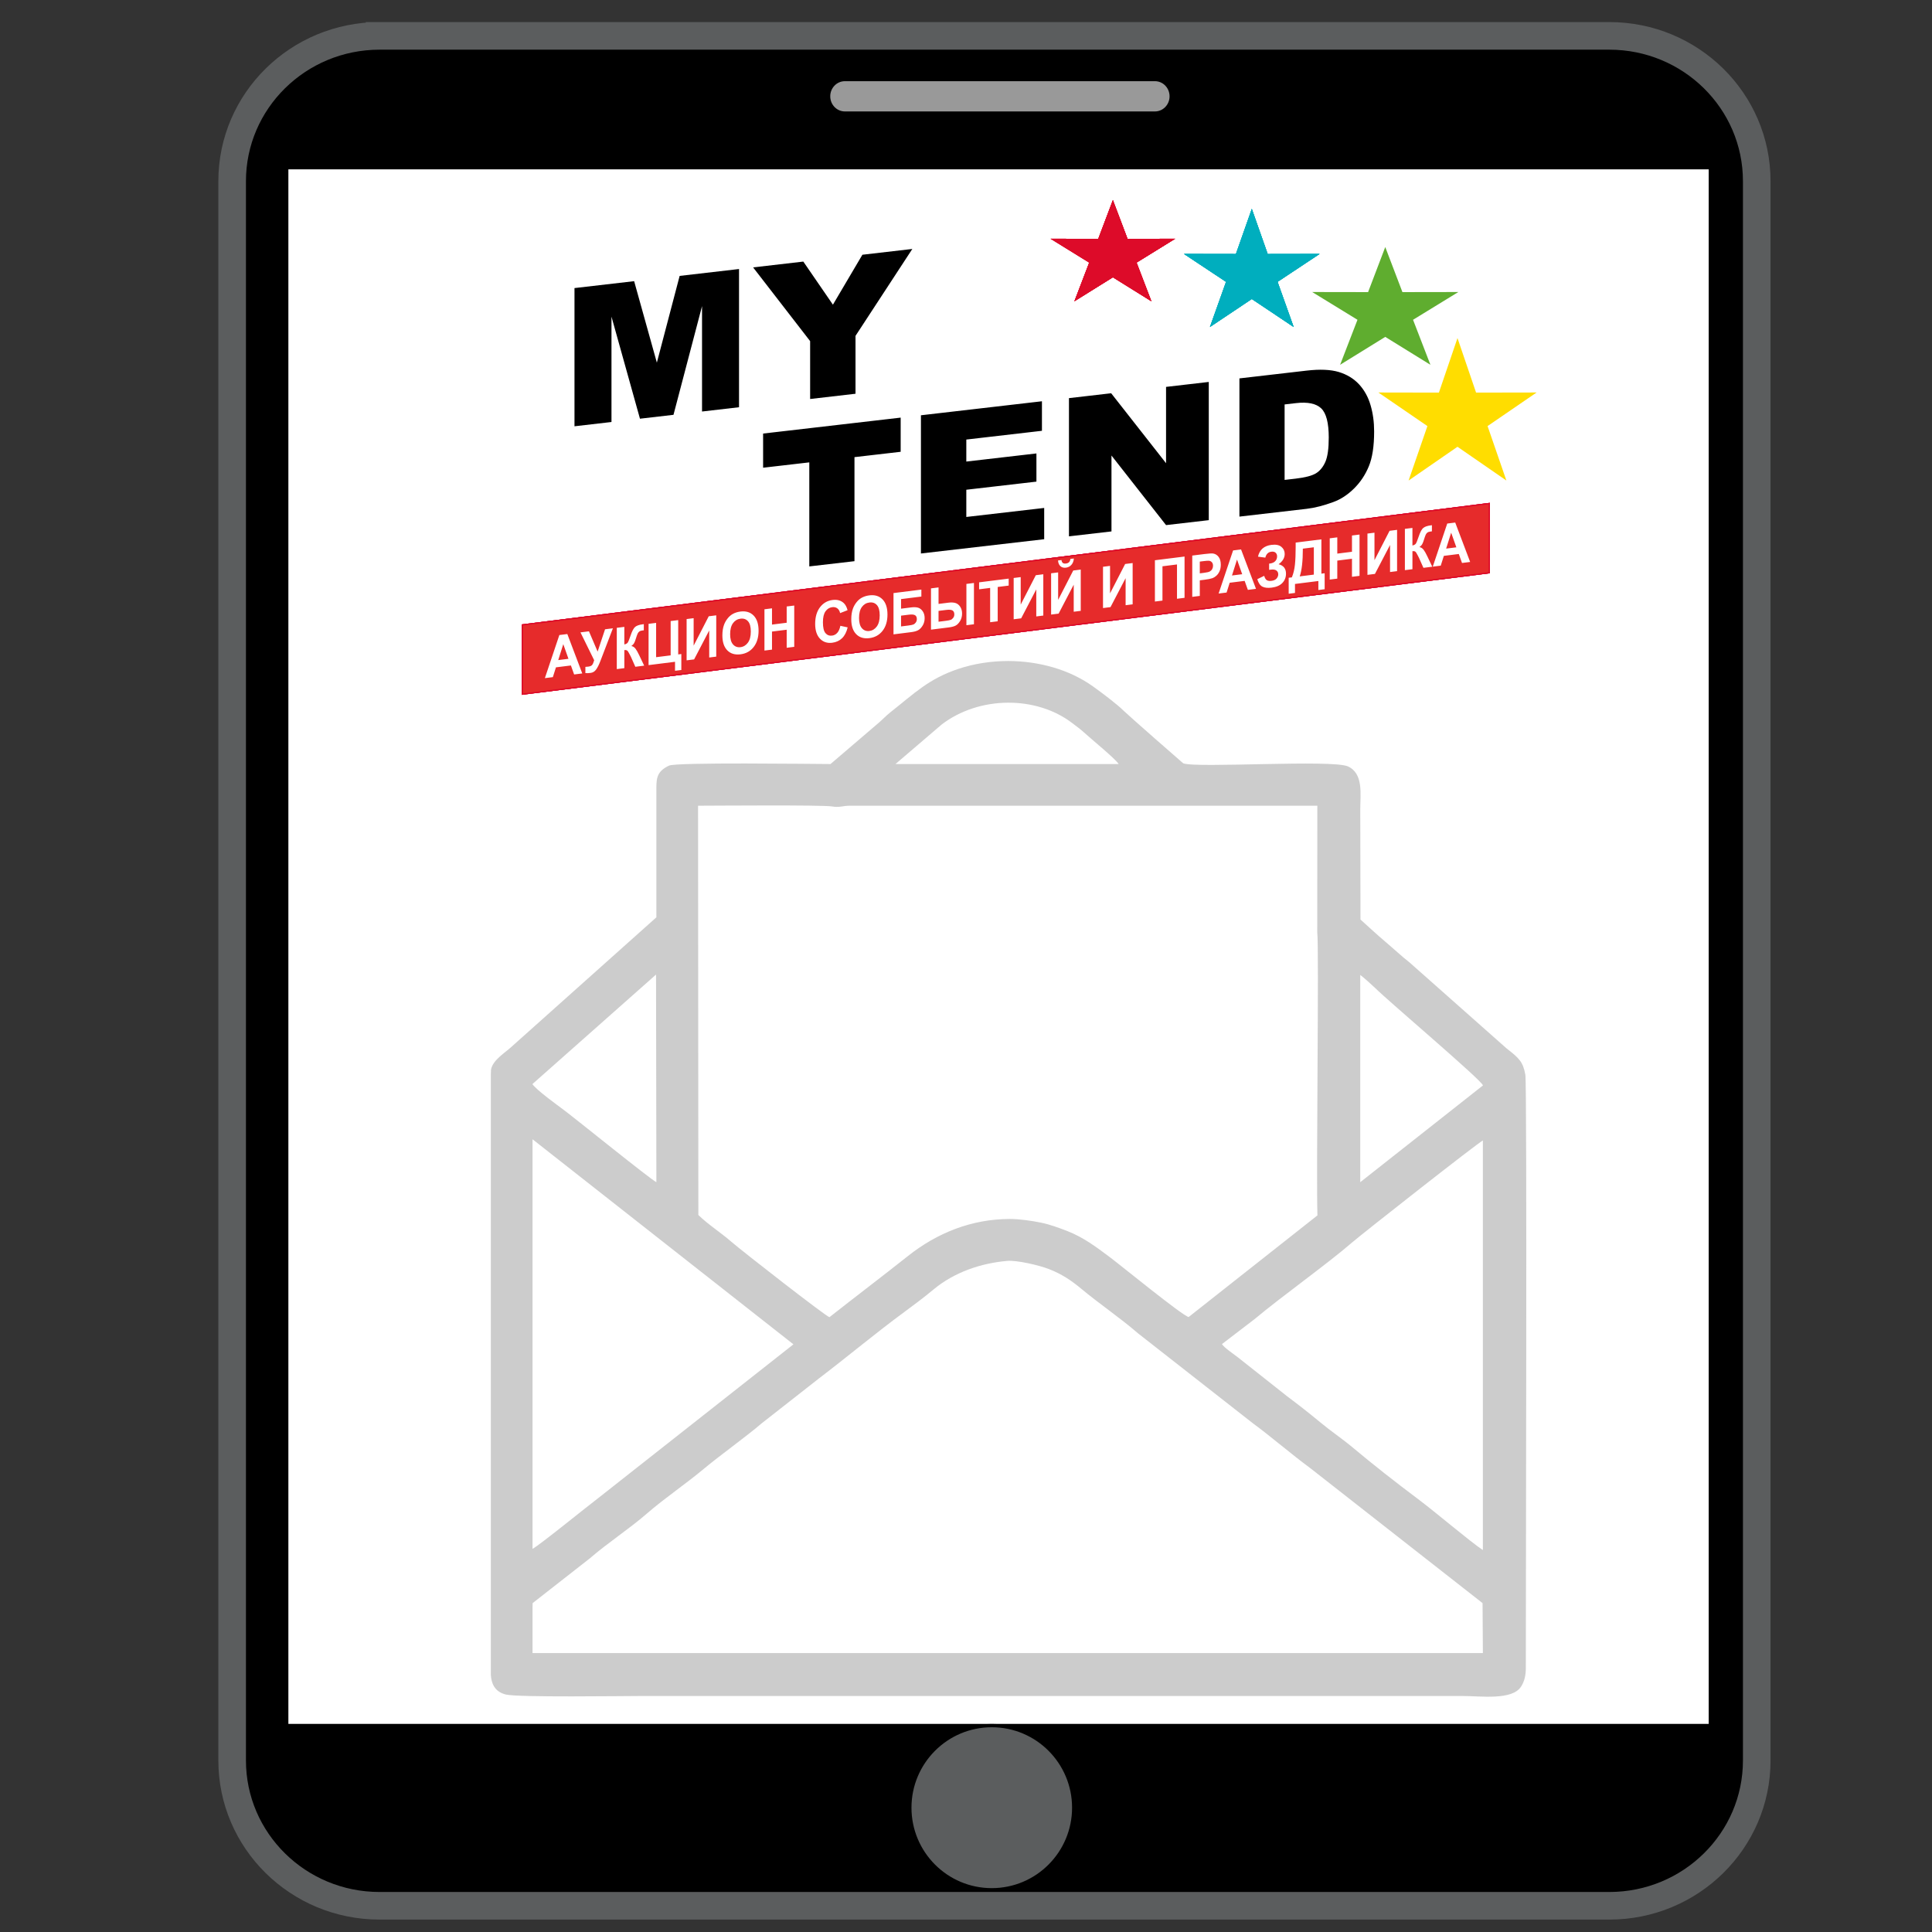 <?xml version="1.0" encoding="UTF-8"?>
<!DOCTYPE svg PUBLIC "-//W3C//DTD SVG 1.1//EN" "http://www.w3.org/Graphics/SVG/1.1/DTD/svg11.dtd">
<!-- Creator: CorelDRAW 2017 -->
<svg xmlns="http://www.w3.org/2000/svg" xml:space="preserve" width="118.533mm" height="118.533mm" version="1.1" style="shape-rendering:geometricPrecision; text-rendering:geometricPrecision; image-rendering:optimizeQuality; fill-rule:evenodd; clip-rule:evenodd"
viewBox="0 0 11853.32 11853.32"
 xmlns:xlink="http://www.w3.org/1999/xlink">
 <rect x="0" y="0" width="11853.32" height="11853.32" fill="#333333" stroke="none"/>
 <defs>
  <style type="text/css">
   <![CDATA[
    .str0 {stroke:#5B5D5E;stroke-width:169.33;stroke-miterlimit:22.926}
    .str1 {stroke:black;stroke-width:20;stroke-miterlimit:22.926}
    .str3 {stroke:#00AEBE;stroke-width:7.62;stroke-miterlimit:22.926}
    .str2 {stroke:#DD0B29;stroke-width:7.62;stroke-miterlimit:22.926}
    .fil0 {fill:black}
    .fil9 {fill:#00AEBE}
    .fil2 {fill:#5B5D5E}
    .fil8 {fill:#5FAD2F}
    .fil3 {fill:#999999}
    .fil4 {fill:#CCCCCC}
    .fil10 {fill:#DD0B29}
    .fil7 {fill:#E62B2B}
    .fil11 {fill:#FFDD00}
    .fil1 {fill:white}
    .fil6 {fill:black;fill-rule:nonzero}
    .fil5 {fill:white;fill-rule:nonzero}
   ]]>
  </style>
 </defs>
 <g id="Layer_x0020_1">
  <path class="fil0 str0" d="M2328.7 220.12l7544.97 0c499.39,0 904.39,399.16 904.39,891.38l0 9689.58c0,492.21 -405,891.38 -904.39,891.38l-7544.97 0.01c-499.38,-0.01 -904.38,-399.18 -904.38,-891.4l-0.02 -9689.57c0.02,-492.22 405.02,-891.38 904.41,-891.38l-0.01 0z"/>
  <rect class="fil1 str1" x="1759.26" y="1028.99" width="8734.06" height="9557.52"/>
  <ellipse class="fil2 str1" cx="6084.78" cy="11090.65" rx="502.63" ry="503.54"/>
  <path class="fil3 str1" d="M5183.53 488.08l1902.3 0c55.11,0 99.78,46.02 99.78,102.8l0 0.01c0,56.77 -44.67,102.81 -99.78,102.81l-1902.3 0c-55.1,0 -99.78,-46.04 -99.78,-102.81l-0.01 -0.01c0.01,-56.78 44.69,-102.8 99.8,-102.8l-0.01 0z"/>
  <path class="fil4" d="M3267.14 9863.64l0.78 -28.2 350.96 -274.6c110.12,-95.46 239.99,-179.33 349.8,-274.64 109.91,-95.39 237.61,-180.77 349.72,-274.73 95.69,-80.2 266.26,-202.35 353.77,-278.2l349.99 -274.46c174.75,-132.81 351.12,-280.87 524.64,-408.27 54.7,-40.17 126.64,-93.96 178.49,-137.49 127.67,-107.22 292.23,-163.13 455.06,-177.12 57.76,-4.96 193.13,26.03 255.19,50.21 77.43,30.18 135.84,68.65 196.61,119.38 112.37,93.81 240.14,179.56 349.72,274.73l704.62 551.8c118.82,87.33 231.96,186.84 350.53,273.92l1058.87 829.52 1.93 306.52 -5830.68 0 0 -278.37zm-255.8 412.44l0 -66.36 0 -3613.19c0.35,-20.2 0.72,-32.37 1.16,-34.54 12.12,-61.42 89.05,-103.95 132.53,-145.82l882.02 -788.19 -0.04 -759.92c-0.02,-84.34 -5.87,-131.06 77.44,-170.83 44.84,-21.41 872.17,-10.04 990.93,-9.69l279.77 -239.35c27.05,-21.11 58.53,-55.41 87.4,-78.11 147.33,-115.87 234.05,-205.26 418.05,-266.59 95.97,-31.99 199.89,-47.99 304.15,-47.96l3.16 0c186.77,0.62 374.35,52.68 518.9,156.55 50.89,36.56 145.89,107.25 188.57,149.97 24.09,24.12 361.86,320.13 363.74,320.9 76.63,31.37 916.06,-24.69 1011.34,19.38 95.95,44.39 75.01,171.32 75.01,263.54l1.35 675.77c49.76,44.42 101.25,92.96 151.04,134.85 50.01,42.08 98.99,88.59 150,128.37l594.35 526.64c78.5,61.22 101.48,82.25 116.13,162.25 11.14,60.89 2.7,3130.37 2.95,3638.7 0.03,41.82 -6.49,79.14 -28.53,114.41 -54.26,86.81 -247.06,58.48 -362.83,58.48 -1677.74,0 -3355.47,0 -5033.2,0 -105.65,0 -759.59,9.57 -833.65,-8.99 -71.24,-17.85 -88.3,-71.07 -91.74,-120.27zm4485.92 -2029.98l199.18 -152.5c174.69,-145.8 445.61,-337.86 598.24,-470.09 63.78,-55.26 784.02,-621.13 803.14,-626.31l0 2512.84c-78.91,-52.21 -289.58,-232.07 -400.01,-314.7 -131.61,-98.46 -273.97,-210.05 -399.5,-315.25 -63.48,-53.2 -134.95,-100.98 -199.09,-154.51 -64.69,-54.01 -134.4,-108.18 -202.16,-158.96l-302.54 -239.15c-22.21,-17.52 -87.78,-61.61 -97.26,-81.37zm-4230.12 1256.42l0 -2512.84 1600.73 1258.15 -1197.43 943.25c-71.79,54.15 -362.94,291.17 -403.3,311.44zm5078.33 -2249.52l0 -1271.46c13.4,8.86 78.61,67.18 92.28,80.77 86.86,86.37 649.95,562.11 660.72,596.98l-753 593.71zm-5078.98 -601.87l758.47 -671.92 2.05 1273.79c-40.24,-20.21 -486.56,-382.35 -570.51,-445.16 -31.02,-23.22 -168.28,-122.23 -190.01,-156.71zm4816.32 805.65l-790.34 623.56c-41.09,-10.27 -415.8,-316.74 -483.07,-367.11 -84.51,-63.31 -162.67,-122.05 -261.01,-160.31 -50.33,-19.58 -106.86,-40.4 -159.44,-51.23 -56.94,-11.71 -134.17,-23.19 -195.16,-23.01 -233.71,0.75 -445.08,85.87 -623.07,227.13 -159.11,126.29 -321.69,249.17 -481.93,375.42 -23.1,-6.17 -532.27,-402.28 -604.71,-465.24 -63.67,-55.33 -140.16,-103.56 -199.48,-161.65l-1.8 -2511.04c71.75,0 768.2,-5.79 823.04,4.56 41.39,7.8 68.36,-4.73 109.71,-4.72l2866.6 0.16 -0.49 775.34c11.65,95.54 -7.09,1494.48 1.15,1738.14zm-1219.46 -2769.28l-1369.27 0 283.84 -242.8c229.9,-175.77 580.53,-177.78 801.6,-7.54 26.48,20.41 46.34,34.03 71.2,56.7 52.15,47.55 189.44,158.59 212.63,193.64z"/>
  <path class="fil5" d="M3618.8 4176.96l-49.89 6.26 -19.76 -55.18 -91.75 11.52 -19.01 60.05 -48.99 6.15 88.82 -264.45 48.94 -6.14 91.64 241.79zm-84.66 -89.84l-31.8 -89.76 -30.88 97.63 62.68 -7.87zm73.64 -162.08l52.03 -6.53 53.24 124.44 45.59 -136.85 48.19 -6.05 -77.37 202.22c-8.42,21.93 -16.99,38.87 -25.72,50.87 -8.74,12.01 -19.97,18.84 -33.82,20.58 -13.63,1.71 -24.28,2.05 -31.95,1.06l0 -38.08c6.55,-0.35 12.46,-0.86 17.73,-1.52 10.65,-1.34 18.32,-4.48 22.96,-9.37 4.58,-4.94 9.05,-14.87 13.26,-29.73l-84.14 -171.04zm222.85 -27.98l46.33 -5.81 0 107.9c10.27,-2.47 17.25,-6.24 20.87,-11.47 3.62,-5.17 9.27,-19.03 16.83,-41.56 9.53,-28.61 19.17,-46.92 28.81,-54.79 9.58,-7.87 24.97,-13.16 46.27,-15.84 1.07,-0.13 3.3,-0.47 6.71,-1.01l0 37.85 -6.55 0.64c-9.48,1.19 -16.4,3.36 -20.77,6.5 -4.36,3.14 -7.88,7.54 -10.59,13.18 -2.72,5.65 -6.71,17.06 -11.98,34.23 -2.83,9.14 -5.86,16.83 -9.16,23.14 -3.25,6.31 -9.05,12.58 -17.36,18.81 10.27,1.89 18.74,7.38 25.45,16.32 6.71,8.95 14.06,21.82 22.05,38.68l31.15 65.43 -54.32 6.82 -27.42 -61.77c-0.43,-0.89 -1.33,-2.54 -2.66,-5.03 -0.54,-0.82 -2.45,-4.59 -5.75,-11.19 -5.86,-11.76 -10.65,-18.94 -14.38,-21.6 -3.78,-2.65 -9.48,-3.53 -17.2,-2.68l0 110.73 -46.33 5.82 0 -253.3zm195 -24.48l46.33 -5.82 0 210.49 89.14 -11.19 0 -210.49 46.33 -5.82 0 210.49 19.17 -2.4 0 97.99 -38.66 4.85 0 -55.18 -162.31 20.38 0 -253.3zm233.4 -29.3l43.13 -5.42 0 168.63 92.65 -180.26 46.01 -5.78 0 253.29 -43.13 5.42 0 -165.92 -92.65 177.55 -46.01 5.78 0 -253.29zm219.44 100.62c0,-25.82 3.51,-47.96 10.49,-66.41 5.17,-13.56 12.3,-26.07 21.3,-37.46 9,-11.39 18.85,-20.23 29.55,-26.58 14.27,-8.46 30.73,-13.89 49.37,-16.23 33.76,-4.24 60.7,4 80.99,24.62 20.23,20.69 30.35,51.67 30.35,93 0,40.98 -10.06,74.32 -30.14,99.95 -20.07,25.7 -46.96,40.63 -80.56,44.85 -34.03,4.27 -61.14,-3.83 -81.21,-24.36 -20.08,-20.47 -30.14,-50.93 -30.14,-91.38zm47.61 -7.68c0,28.71 6.01,49.71 17.99,63.06 11.99,13.3 27.21,18.82 45.64,16.5 18.48,-2.32 33.6,-11.59 45.48,-27.76 11.82,-16.22 17.73,-39.02 17.73,-68.44 0,-29.06 -5.75,-50.04 -17.31,-62.86 -11.5,-12.88 -26.78,-18.1 -45.9,-15.7 -19.06,2.4 -34.45,11.58 -46.11,27.49 -11.67,15.97 -17.52,38.52 -17.52,67.71zm210.49 100.39l0 -253.29 46.33 -5.82 0 99.76 90.1 -11.31 0 -99.76 46.33 -5.82 0 253.29 -46.33 5.82 0 -110.73 -90.1 11.32 0 110.72 -46.33 5.82zm465.83 -151.88l44.73 9.59c-6.87,28.76 -18.32,50.89 -34.29,66.45 -15.98,15.51 -36.21,24.83 -60.76,27.92 -30.4,3.81 -55.38,-4.55 -74.97,-25.08 -19.55,-20.54 -29.35,-50.74 -29.35,-90.66 0,-42.15 9.86,-76.17 29.5,-101.99 19.65,-25.81 45.53,-40.74 77.59,-44.76 28.01,-3.52 50.75,2.82 68.21,18.97 10.44,9.54 18.21,24.13 23.43,43.81l-45.69 17.77c-2.71,-12.75 -8.36,-22.42 -16.93,-28.95 -8.63,-6.52 -19.06,-8.98 -31.31,-7.45 -16.99,2.14 -30.78,10.59 -41.32,25.41 -10.6,14.78 -15.87,37.26 -15.87,67.44 0,31.96 5.22,54.12 15.6,66.38 10.44,12.31 23.96,17.39 40.63,15.3 12.3,-1.55 22.9,-7.18 31.74,-16.96 8.84,-9.77 15.23,-24.14 19.06,-43.19zm66.88 -40.12c0,-25.82 3.52,-47.96 10.49,-66.41 5.17,-13.56 12.3,-26.07 21.3,-37.46 9,-11.39 18.85,-20.23 29.56,-26.59 14.27,-8.45 30.72,-13.88 49.36,-16.22 33.76,-4.24 60.7,3.99 80.99,24.62 20.24,20.69 30.35,51.67 30.35,93 0,40.98 -10.06,74.32 -30.13,99.95 -20.08,25.69 -46.97,40.63 -80.57,44.84 -34.03,4.28 -61.13,-3.82 -81.21,-24.35 -20.07,-20.48 -30.14,-50.93 -30.14,-91.38zm47.61 -7.69c0,28.72 6.02,49.72 18,63.07 11.98,13.3 27.21,18.81 45.63,16.5 18.48,-2.32 33.6,-11.59 45.48,-27.76 11.82,-16.23 17.73,-39.02 17.73,-68.44 0,-29.07 -5.75,-50.04 -17.31,-62.86 -11.5,-12.89 -26.78,-18.1 -45.9,-15.7 -19.06,2.39 -34.45,11.58 -46.11,27.49 -11.66,15.97 -17.52,38.52 -17.52,67.7zm211.45 -153.02l170.94 -21.46 0 42.81 -124.61 15.64 0 58.73 61.72 -7.75c16.99,-2.14 31.15,-1.61 42.33,1.58 11.24,3.19 20.82,10.48 28.76,21.92 7.93,11.38 11.92,25.45 11.92,42.13 0,17.1 -3.99,32.28 -12.03,45.5 -7.99,13.15 -17.09,22.66 -27.37,28.44 -10.22,5.76 -24.82,9.83 -43.72,12.21l-107.94 13.55 0 -253.3zm46.33 204.68l44.89 -5.64c14.33,-1.8 24.44,-3.84 30.25,-6.1 5.8,-2.26 10.91,-6.38 15.23,-12.41 4.31,-5.96 6.44,-12.95 6.44,-20.91 0,-11.62 -3.78,-19.57 -11.29,-23.94 -7.56,-4.29 -20.39,-5.34 -38.6,-3.05l-46.92 5.89 0 66.16zm183.66 -233.55l46.33 -5.82 0 101.18 61.71 -7.75c16.19,-2.04 30.15,-1.31 41.81,2.12 11.66,3.43 21.4,10.93 29.23,22.56 7.78,11.65 11.66,25.66 11.66,42.05 0,17.16 -4.04,32.41 -12.14,45.87 -8.15,13.4 -17.14,22.73 -27.1,27.99 -9.91,5.31 -24.44,9.14 -43.56,11.54l-107.94 13.55 0 -253.29zm46.33 204.67l45.05 -5.66c14.32,-1.8 24.33,-3.82 30.03,-6.07 5.65,-2.24 10.7,-6.41 15.12,-12.45 4.42,-6.04 6.61,-12.98 6.61,-20.88 0,-11.2 -3.62,-19.18 -10.81,-23.87 -7.25,-4.7 -20.29,-5.83 -39.09,-3.47l-46.91 5.89 0 66.51zm170.93 -231.95l46.33 -5.82 0 253.3 -46.33 5.81 0 -253.29zm145.69 235l0 -210.49 -67.73 8.5 0 -42.8 181.47 -22.79 0 42.81 -67.41 8.46 0 210.49 -46.33 5.82zm144.36 -271.42l43.14 -5.42 0 168.63 92.65 -180.26 46.01 -5.78 0 253.3 -43.13 5.41 0 -165.91 -92.66 177.55 -46.01 5.77 0 -253.29zm229.67 -28.84l43.13 -5.41 0 168.62 92.66 -180.26 46.01 -5.77 0 253.29 -43.14 5.42 0 -165.92 -92.65 177.55 -46.01 5.78 0 -253.3zm118.22 -88.07l21.4 -2.69c-1.22,15.78 -6.23,28.73 -14.91,38.72 -8.68,10 -19.91,15.89 -33.7,17.62 -13.85,1.74 -25.09,-1.33 -33.77,-9.15 -8.67,-7.81 -13.68,-19.5 -14.91,-34.97l21.41 -2.69c0.75,8.04 3.3,13.91 7.78,17.54 4.47,3.62 10.96,4.87 19.49,3.8 8.46,-1.06 14.96,-3.94 19.43,-8.69 4.47,-4.75 7.03,-11.26 7.78,-19.49zm200.22 48.09l43.13 -5.42 0 168.63 92.65 -180.26 46.01 -5.78 0 253.3 -43.13 5.41 0 -165.91 -92.66 177.55 -46 5.78 0 -253.3zm318.43 -39.98l181.8 -22.83 0 253.3 -46.33 5.81 0 -210.49 -89.14 11.2 0 210.49 -46.33 5.81 0 -253.29zm229.03 224.54l0 -253.3 74.07 -9.3c28.06,-3.52 46.33,-4.58 54.85,-3.11 13.1,2.19 24.07,9.06 32.91,20.69 8.84,11.63 13.26,27.52 13.26,47.68 0,15.57 -2.56,28.92 -7.62,40.17 -5.11,11.25 -11.56,20.38 -19.38,27.43 -7.83,7 -15.82,12.01 -23.91,14.97 -11.02,3.8 -26.95,7.04 -47.82,9.66l-30.03 3.77 0 95.52 -46.33 5.82zm46.33 -216.31l0 72.17 25.18 -3.16c18.16,-2.28 30.25,-5.16 36.37,-8.58 6.13,-3.42 10.92,-8.15 14.38,-14.31 3.46,-6.09 5.22,-12.85 5.22,-20.4 0,-9.26 -2.45,-16.56 -7.3,-21.96 -4.89,-5.4 -11.02,-8.41 -18.53,-9 -5.48,-0.43 -16.5,0.37 -33.12,2.45l-22.2 2.79zm344.79 167.2l-49.9 6.26 -19.75 -55.18 -91.75 11.52 -19.01 60.05 -48.99 6.15 88.82 -264.45 48.94 -6.14 91.64 241.79zm-84.67 -89.84l-31.79 -89.76 -30.88 97.63 62.67 -7.87zm141.91 -101.66l-45.05 -6.02c9.7,-42.49 37.23,-66.58 82.59,-72.28 26.84,-3.37 47.13,0.63 60.82,12 13.68,11.37 20.5,25.91 20.5,43.59 0,12.09 -3.15,23.39 -9.38,33.96 -6.23,10.51 -15.6,20.24 -28.06,29.23 15.12,3.88 26.52,10.59 34.08,20.19 7.56,9.67 11.34,22.16 11.34,37.67 0,22.29 -7.34,41.19 -22.09,56.78 -14.7,15.59 -36.75,25.25 -66.09,28.94 -23.91,3 -42.81,0.95 -56.66,-6.16 -13.84,-7.1 -24.22,-22.37 -31.2,-45.78l42.17 -20.51c4.37,14.72 10.23,23.89 17.47,27.47 7.24,3.63 16.19,4.74 26.84,3.41 14.59,-1.84 25.24,-6.65 31.95,-14.51 6.65,-7.85 10.01,-16.29 10.01,-25.37 0,-10.38 -3.78,-18.34 -11.34,-23.75 -7.51,-5.43 -18.91,-7.18 -34.08,-5.28l-10.49 1.32 0 -38.21 5.27 -0.66c14.11,-1.77 24.92,-6.67 32.37,-14.62 7.51,-7.96 11.24,-17.8 11.24,-29.42 0,-9.25 -3.04,-16.65 -9.11,-22.26 -6.07,-5.55 -14.75,-7.64 -26.04,-6.22 -19.32,2.42 -31.68,14.59 -37.06,36.49zm186.11 -92.35l157.83 -19.82 0 210.49 20.13 -2.53 0 98 -38.66 4.85 0 -55.19 -143.45 18.01 0 55.19 -38.66 4.86 0 -98 19.49 -2.44c9.48,-22.83 15.76,-48.74 18.79,-77.66 3.04,-28.97 4.53,-65.3 4.53,-108.99l0 -26.77zm44.09 37.27c0,76.65 -6.39,133.34 -19.17,170.09l86.58 -10.87 0 -167.69 -67.41 8.47zm164.97 189.77l0 -253.29 46.33 -5.82 0 99.76 90.1 -11.31 0 -99.76 46.32 -5.82 0 253.3 -46.32 5.81 0 -110.72 -90.1 11.31 0 110.73 -46.33 5.81zm231.37 -282.34l43.13 -5.42 0 168.63 92.66 -180.26 46.01 -5.78 0 253.3 -43.14 5.41 0 -165.91 -92.65 177.55 -46.01 5.77 0 -253.29zm229.67 -28.84l46.32 -5.82 0 107.9c10.28,-2.47 17.26,-6.23 20.88,-11.46 3.62,-5.17 9.27,-19.03 16.83,-41.56 9.53,-28.61 19.17,-46.92 28.8,-54.79 9.59,-7.87 24.98,-13.16 46.28,-15.84 1.06,-0.13 3.3,-0.47 6.71,-1.02l0 37.86 -6.55 0.64c-9.48,1.19 -16.4,3.36 -20.77,6.5 -4.37,3.14 -7.88,7.53 -10.6,13.18 -2.71,5.65 -6.71,17.06 -11.98,34.23 -2.82,9.14 -5.86,16.83 -9.16,23.14 -3.24,6.31 -9.05,12.58 -17.36,18.81 10.28,1.89 18.75,7.37 25.46,16.32 6.71,8.94 14.06,21.82 22.04,38.68l31.15 65.43 -54.31 6.82 -27.42 -61.77c-0.43,-0.89 -1.34,-2.55 -2.67,-5.03 -0.53,-0.82 -2.45,-4.59 -5.75,-11.19 -5.86,-11.76 -10.65,-18.95 -14.37,-21.6 -3.79,-2.65 -9.48,-3.53 -17.21,-2.68l0 110.73 -46.32 5.82 0 -253.3zm400.44 203.02l-49.9 6.26 -19.75 -55.18 -91.75 11.52 -19.01 60.05 -48.99 6.15 88.82 -264.44 48.93 -6.15 91.65 241.79zm-84.67 -89.84l-31.79 -89.76 -30.88 97.63 62.67 -7.87z"/>
  <path class="fil5" d="M3618.8 4176.96l-49.89 6.26 -19.76 -55.18 -91.75 11.52 -19.01 60.05 -48.99 6.15 88.82 -264.45 48.94 -6.14 91.64 241.79zm-84.66 -89.84l-31.8 -89.76 -30.88 97.63 62.68 -7.87zm73.64 -162.08l52.03 -6.53 53.24 124.44 45.59 -136.85 48.19 -6.05 -77.37 202.22c-8.42,21.93 -16.99,38.87 -25.72,50.87 -8.74,12.01 -19.97,18.84 -33.82,20.58 -13.63,1.71 -24.28,2.05 -31.95,1.06l0 -38.08c6.55,-0.35 12.46,-0.86 17.73,-1.52 10.65,-1.34 18.32,-4.48 22.96,-9.37 4.58,-4.94 9.05,-14.87 13.26,-29.73l-84.14 -171.04zm222.85 -27.98l46.33 -5.81 0 107.9c10.27,-2.47 17.25,-6.24 20.87,-11.47 3.62,-5.17 9.27,-19.03 16.83,-41.56 9.53,-28.61 19.17,-46.92 28.81,-54.79 9.58,-7.87 24.97,-13.16 46.27,-15.84 1.07,-0.13 3.3,-0.47 6.71,-1.01l0 37.85 -6.55 0.64c-9.48,1.19 -16.4,3.36 -20.77,6.5 -4.36,3.14 -7.88,7.54 -10.59,13.18 -2.72,5.65 -6.71,17.06 -11.98,34.23 -2.83,9.14 -5.86,16.83 -9.16,23.14 -3.25,6.31 -9.05,12.58 -17.36,18.81 10.27,1.89 18.74,7.38 25.45,16.32 6.71,8.95 14.06,21.82 22.05,38.68l31.15 65.43 -54.32 6.82 -27.42 -61.77c-0.43,-0.89 -1.33,-2.54 -2.66,-5.03 -0.54,-0.82 -2.45,-4.59 -5.75,-11.19 -5.86,-11.76 -10.65,-18.94 -14.38,-21.6 -3.78,-2.65 -9.48,-3.53 -17.2,-2.68l0 110.73 -46.33 5.82 0 -253.3zm195 -24.48l46.33 -5.82 0 210.49 89.14 -11.19 0 -210.49 46.33 -5.82 0 210.49 19.17 -2.4 0 97.99 -38.66 4.85 0 -55.18 -162.31 20.38 0 -253.3zm233.4 -29.3l43.13 -5.42 0 168.63 92.65 -180.26 46.01 -5.78 0 253.29 -43.13 5.42 0 -165.92 -92.65 177.55 -46.01 5.78 0 -253.29zm219.44 100.62c0,-25.82 3.51,-47.96 10.49,-66.41 5.17,-13.56 12.3,-26.07 21.3,-37.46 9,-11.39 18.85,-20.23 29.55,-26.58 14.27,-8.46 30.73,-13.89 49.37,-16.23 33.76,-4.24 60.7,4 80.99,24.62 20.23,20.69 30.35,51.67 30.35,93 0,40.98 -10.06,74.32 -30.14,99.95 -20.07,25.7 -46.96,40.63 -80.56,44.85 -34.03,4.27 -61.14,-3.83 -81.21,-24.36 -20.08,-20.47 -30.14,-50.93 -30.14,-91.38zm47.61 -7.68c0,28.71 6.01,49.71 17.99,63.06 11.99,13.3 27.21,18.82 45.64,16.5 18.48,-2.32 33.6,-11.59 45.48,-27.76 11.82,-16.22 17.73,-39.02 17.73,-68.44 0,-29.06 -5.75,-50.04 -17.31,-62.86 -11.5,-12.88 -26.78,-18.1 -45.9,-15.7 -19.06,2.4 -34.45,11.58 -46.11,27.49 -11.67,15.97 -17.52,38.52 -17.52,67.71zm210.49 100.39l0 -253.29 46.33 -5.82 0 99.76 90.1 -11.31 0 -99.76 46.33 -5.82 0 253.29 -46.33 5.82 0 -110.73 -90.1 11.32 0 110.72 -46.33 5.82zm465.83 -151.88l44.73 9.59c-6.87,28.76 -18.32,50.89 -34.29,66.45 -15.98,15.51 -36.21,24.83 -60.76,27.92 -30.4,3.81 -55.38,-4.55 -74.97,-25.08 -19.55,-20.54 -29.35,-50.74 -29.35,-90.66 0,-42.15 9.86,-76.17 29.5,-101.99 19.65,-25.81 45.53,-40.74 77.59,-44.76 28.01,-3.52 50.75,2.82 68.21,18.97 10.44,9.54 18.21,24.13 23.43,43.81l-45.69 17.77c-2.71,-12.75 -8.36,-22.42 -16.93,-28.95 -8.63,-6.52 -19.06,-8.98 -31.31,-7.45 -16.99,2.14 -30.78,10.59 -41.32,25.41 -10.6,14.78 -15.87,37.26 -15.87,67.44 0,31.96 5.22,54.12 15.6,66.38 10.44,12.31 23.96,17.39 40.63,15.3 12.3,-1.55 22.9,-7.18 31.74,-16.96 8.84,-9.77 15.23,-24.14 19.06,-43.19zm66.88 -40.12c0,-25.82 3.52,-47.96 10.49,-66.41 5.17,-13.56 12.3,-26.07 21.3,-37.46 9,-11.39 18.85,-20.23 29.56,-26.59 14.27,-8.45 30.72,-13.88 49.36,-16.22 33.76,-4.24 60.7,3.99 80.99,24.62 20.24,20.69 30.35,51.67 30.35,93 0,40.98 -10.06,74.32 -30.13,99.95 -20.08,25.69 -46.97,40.63 -80.57,44.84 -34.03,4.28 -61.13,-3.82 -81.21,-24.35 -20.07,-20.48 -30.14,-50.93 -30.14,-91.38zm47.61 -7.69c0,28.72 6.02,49.72 18,63.07 11.98,13.3 27.21,18.81 45.63,16.5 18.48,-2.32 33.6,-11.59 45.48,-27.76 11.82,-16.23 17.73,-39.02 17.73,-68.44 0,-29.07 -5.75,-50.04 -17.31,-62.86 -11.5,-12.89 -26.78,-18.1 -45.9,-15.7 -19.06,2.39 -34.45,11.58 -46.11,27.49 -11.66,15.97 -17.52,38.52 -17.52,67.7zm211.45 -153.02l170.94 -21.46 0 42.81 -124.61 15.64 0 58.73 61.72 -7.75c16.99,-2.14 31.15,-1.61 42.33,1.58 11.24,3.19 20.82,10.48 28.76,21.92 7.93,11.38 11.92,25.45 11.92,42.13 0,17.1 -3.99,32.28 -12.03,45.5 -7.99,13.15 -17.09,22.66 -27.37,28.44 -10.22,5.76 -24.82,9.83 -43.72,12.21l-107.94 13.55 0 -253.3zm46.33 204.68l44.89 -5.64c14.33,-1.8 24.44,-3.84 30.25,-6.1 5.8,-2.26 10.91,-6.38 15.23,-12.41 4.31,-5.96 6.44,-12.95 6.44,-20.91 0,-11.62 -3.78,-19.57 -11.29,-23.94 -7.56,-4.29 -20.39,-5.34 -38.6,-3.05l-46.92 5.89 0 66.16zm183.66 -233.55l46.33 -5.82 0 101.18 61.71 -7.75c16.19,-2.04 30.15,-1.31 41.81,2.12 11.66,3.43 21.4,10.93 29.23,22.56 7.78,11.65 11.66,25.66 11.66,42.05 0,17.16 -4.04,32.41 -12.14,45.87 -8.15,13.4 -17.14,22.73 -27.1,27.99 -9.91,5.31 -24.44,9.14 -43.56,11.54l-107.94 13.55 0 -253.29zm46.33 204.67l45.05 -5.66c14.32,-1.8 24.33,-3.82 30.03,-6.07 5.65,-2.24 10.7,-6.41 15.12,-12.45 4.42,-6.04 6.61,-12.98 6.61,-20.88 0,-11.2 -3.62,-19.18 -10.81,-23.87 -7.25,-4.7 -20.29,-5.83 -39.09,-3.47l-46.91 5.89 0 66.51zm170.93 -231.95l46.33 -5.82 0 253.3 -46.33 5.81 0 -253.29zm145.69 235l0 -210.49 -67.73 8.5 0 -42.8 181.47 -22.79 0 42.81 -67.41 8.46 0 210.49 -46.33 5.82zm144.36 -271.42l43.14 -5.42 0 168.63 92.65 -180.26 46.01 -5.78 0 253.3 -43.13 5.41 0 -165.91 -92.66 177.55 -46.01 5.77 0 -253.29zm229.67 -28.84l43.13 -5.41 0 168.62 92.66 -180.26 46.01 -5.77 0 253.29 -43.14 5.42 0 -165.92 -92.65 177.55 -46.01 5.78 0 -253.3zm118.22 -88.07l21.4 -2.69c-1.22,15.78 -6.23,28.73 -14.91,38.72 -8.68,10 -19.91,15.89 -33.7,17.62 -13.85,1.74 -25.09,-1.33 -33.77,-9.15 -8.67,-7.81 -13.68,-19.5 -14.91,-34.97l21.41 -2.69c0.75,8.04 3.3,13.91 7.78,17.54 4.47,3.62 10.96,4.87 19.49,3.8 8.46,-1.06 14.96,-3.94 19.43,-8.69 4.47,-4.75 7.03,-11.26 7.78,-19.49zm200.22 48.09l43.13 -5.42 0 168.63 92.65 -180.26 46.01 -5.78 0 253.3 -43.13 5.41 0 -165.91 -92.66 177.55 -46 5.78 0 -253.3zm318.43 -39.98l181.8 -22.83 0 253.3 -46.33 5.81 0 -210.49 -89.14 11.2 0 210.49 -46.33 5.81 0 -253.29zm229.03 224.54l0 -253.3 74.07 -9.3c28.06,-3.52 46.33,-4.58 54.85,-3.11 13.1,2.19 24.07,9.06 32.91,20.69 8.84,11.63 13.26,27.52 13.26,47.68 0,15.57 -2.56,28.92 -7.62,40.17 -5.11,11.25 -11.56,20.38 -19.38,27.43 -7.83,7 -15.82,12.01 -23.91,14.97 -11.02,3.8 -26.95,7.04 -47.82,9.66l-30.03 3.77 0 95.52 -46.33 5.82zm46.33 -216.31l0 72.17 25.18 -3.16c18.16,-2.28 30.25,-5.16 36.37,-8.58 6.13,-3.42 10.92,-8.15 14.38,-14.31 3.46,-6.09 5.22,-12.85 5.22,-20.4 0,-9.26 -2.45,-16.56 -7.3,-21.96 -4.89,-5.4 -11.02,-8.41 -18.53,-9 -5.48,-0.43 -16.5,0.37 -33.12,2.45l-22.2 2.79zm344.79 167.2l-49.9 6.26 -19.75 -55.18 -91.75 11.52 -19.01 60.05 -48.99 6.15 88.82 -264.45 48.94 -6.14 91.64 241.79zm-84.67 -89.84l-31.79 -89.76 -30.88 97.63 62.67 -7.87zm141.91 -101.66l-45.05 -6.02c9.7,-42.49 37.23,-66.58 82.59,-72.28 26.84,-3.37 47.13,0.63 60.82,12 13.68,11.37 20.5,25.91 20.5,43.59 0,12.09 -3.15,23.39 -9.38,33.96 -6.23,10.51 -15.6,20.24 -28.06,29.23 15.12,3.88 26.52,10.59 34.08,20.19 7.56,9.67 11.34,22.16 11.34,37.67 0,22.29 -7.34,41.19 -22.09,56.78 -14.7,15.59 -36.75,25.25 -66.09,28.94 -23.91,3 -42.81,0.95 -56.66,-6.16 -13.84,-7.1 -24.22,-22.37 -31.2,-45.78l42.17 -20.51c4.37,14.72 10.23,23.89 17.47,27.47 7.24,3.63 16.19,4.74 26.84,3.41 14.59,-1.84 25.24,-6.65 31.95,-14.51 6.65,-7.85 10.01,-16.29 10.01,-25.37 0,-10.38 -3.78,-18.34 -11.34,-23.75 -7.51,-5.43 -18.91,-7.18 -34.08,-5.28l-10.49 1.32 0 -38.21 5.27 -0.66c14.11,-1.77 24.92,-6.67 32.37,-14.62 7.51,-7.96 11.24,-17.8 11.24,-29.42 0,-9.25 -3.04,-16.65 -9.11,-22.26 -6.07,-5.55 -14.75,-7.64 -26.04,-6.22 -19.32,2.42 -31.68,14.59 -37.06,36.49zm186.11 -92.35l157.83 -19.82 0 210.49 20.13 -2.53 0 98 -38.66 4.85 0 -55.19 -143.45 18.01 0 55.19 -38.66 4.86 0 -98 19.49 -2.44c9.48,-22.83 15.76,-48.74 18.79,-77.66 3.04,-28.97 4.53,-65.3 4.53,-108.99l0 -26.77zm44.09 37.27c0,76.65 -6.39,133.34 -19.17,170.09l86.58 -10.87 0 -167.69 -67.41 8.47zm164.97 189.77l0 -253.29 46.33 -5.82 0 99.76 90.1 -11.31 0 -99.76 46.32 -5.82 0 253.3 -46.32 5.81 0 -110.72 -90.1 11.31 0 110.73 -46.33 5.81zm231.37 -282.34l43.13 -5.42 0 168.63 92.66 -180.26 46.01 -5.78 0 253.3 -43.14 5.41 0 -165.91 -92.65 177.55 -46.01 5.77 0 -253.29zm229.67 -28.84l46.32 -5.82 0 107.9c10.28,-2.47 17.26,-6.23 20.88,-11.46 3.62,-5.17 9.27,-19.03 16.83,-41.56 9.53,-28.61 19.17,-46.92 28.8,-54.79 9.59,-7.87 24.98,-13.16 46.28,-15.84 1.06,-0.13 3.3,-0.47 6.71,-1.02l0 37.86 -6.55 0.64c-9.48,1.19 -16.4,3.36 -20.77,6.5 -4.37,3.14 -7.88,7.53 -10.6,13.18 -2.71,5.65 -6.71,17.06 -11.98,34.23 -2.82,9.14 -5.86,16.83 -9.16,23.14 -3.24,6.31 -9.05,12.58 -17.36,18.81 10.28,1.89 18.75,7.37 25.46,16.32 6.71,8.94 14.06,21.82 22.04,38.68l31.15 65.43 -54.31 6.82 -27.42 -61.77c-0.43,-0.89 -1.34,-2.55 -2.67,-5.03 -0.53,-0.82 -2.45,-4.59 -5.75,-11.19 -5.86,-11.76 -10.65,-18.95 -14.37,-21.6 -3.79,-2.65 -9.48,-3.53 -17.21,-2.68l0 110.73 -46.32 5.82 0 -253.3zm400.44 203.02l-49.9 6.26 -19.75 -55.18 -91.75 11.52 -19.01 60.05 -48.99 6.15 88.82 -264.44 48.93 -6.15 91.65 241.79zm-84.67 -89.84l-31.79 -89.76 -30.88 97.63 62.67 -7.87z"/>
  <path class="fil5" d="M3618.8 4176.96l-49.89 6.26 -19.76 -55.18 -91.75 11.52 -19.01 60.05 -48.99 6.15 88.82 -264.45 48.94 -6.14 91.64 241.79zm-84.66 -89.84l-31.8 -89.76 -30.88 97.63 62.68 -7.87zm73.64 -162.08l52.03 -6.53 53.24 124.44 45.59 -136.85 48.19 -6.05 -77.37 202.22c-8.42,21.93 -16.99,38.87 -25.72,50.87 -8.74,12.01 -19.97,18.84 -33.82,20.58 -13.63,1.71 -24.28,2.05 -31.95,1.06l0 -38.08c6.55,-0.35 12.46,-0.86 17.73,-1.52 10.65,-1.34 18.32,-4.48 22.96,-9.37 4.58,-4.94 9.05,-14.87 13.26,-29.73l-84.14 -171.04zm222.85 -27.98l46.33 -5.81 0 107.9c10.27,-2.47 17.25,-6.24 20.87,-11.47 3.62,-5.17 9.27,-19.03 16.83,-41.56 9.53,-28.61 19.17,-46.92 28.81,-54.79 9.58,-7.87 24.97,-13.16 46.27,-15.84 1.07,-0.13 3.3,-0.47 6.71,-1.01l0 37.85 -6.55 0.64c-9.48,1.19 -16.4,3.36 -20.77,6.5 -4.36,3.14 -7.88,7.54 -10.59,13.18 -2.72,5.65 -6.71,17.06 -11.98,34.23 -2.83,9.14 -5.86,16.83 -9.16,23.14 -3.25,6.31 -9.05,12.58 -17.36,18.81 10.27,1.89 18.74,7.38 25.45,16.32 6.71,8.95 14.06,21.82 22.05,38.68l31.15 65.43 -54.32 6.82 -27.42 -61.77c-0.43,-0.89 -1.33,-2.54 -2.66,-5.03 -0.54,-0.82 -2.45,-4.59 -5.75,-11.19 -5.86,-11.76 -10.65,-18.94 -14.38,-21.6 -3.78,-2.65 -9.48,-3.53 -17.2,-2.68l0 110.73 -46.33 5.82 0 -253.3zm195 -24.48l46.33 -5.82 0 210.49 89.14 -11.19 0 -210.49 46.33 -5.82 0 210.49 19.17 -2.4 0 97.99 -38.66 4.85 0 -55.18 -162.31 20.38 0 -253.3zm233.4 -29.3l43.13 -5.42 0 168.63 92.65 -180.26 46.01 -5.78 0 253.29 -43.13 5.42 0 -165.92 -92.65 177.55 -46.01 5.78 0 -253.29zm219.44 100.62c0,-25.82 3.51,-47.96 10.49,-66.41 5.17,-13.56 12.3,-26.07 21.3,-37.46 9,-11.39 18.85,-20.23 29.55,-26.58 14.27,-8.46 30.73,-13.89 49.37,-16.23 33.76,-4.24 60.7,4 80.99,24.62 20.23,20.69 30.35,51.67 30.35,93 0,40.98 -10.06,74.32 -30.14,99.95 -20.07,25.7 -46.96,40.63 -80.56,44.85 -34.03,4.27 -61.14,-3.83 -81.21,-24.36 -20.08,-20.47 -30.14,-50.93 -30.14,-91.38zm47.61 -7.68c0,28.71 6.01,49.71 17.99,63.06 11.99,13.3 27.21,18.82 45.64,16.5 18.48,-2.32 33.6,-11.59 45.48,-27.76 11.82,-16.22 17.73,-39.02 17.73,-68.44 0,-29.06 -5.75,-50.04 -17.31,-62.86 -11.5,-12.88 -26.78,-18.1 -45.9,-15.7 -19.06,2.4 -34.45,11.58 -46.11,27.49 -11.67,15.97 -17.52,38.52 -17.52,67.71zm210.49 100.39l0 -253.29 46.33 -5.82 0 99.76 90.1 -11.31 0 -99.76 46.33 -5.82 0 253.29 -46.33 5.82 0 -110.73 -90.1 11.32 0 110.72 -46.33 5.82zm465.83 -151.88l44.73 9.59c-6.87,28.76 -18.32,50.89 -34.29,66.45 -15.98,15.51 -36.21,24.83 -60.76,27.92 -30.4,3.81 -55.38,-4.55 -74.97,-25.08 -19.55,-20.54 -29.35,-50.74 -29.35,-90.66 0,-42.15 9.86,-76.17 29.5,-101.99 19.65,-25.81 45.53,-40.74 77.59,-44.76 28.01,-3.52 50.75,2.82 68.21,18.97 10.44,9.54 18.21,24.13 23.43,43.81l-45.69 17.77c-2.71,-12.75 -8.36,-22.42 -16.93,-28.95 -8.63,-6.52 -19.06,-8.98 -31.31,-7.45 -16.99,2.14 -30.78,10.59 -41.32,25.41 -10.6,14.78 -15.87,37.26 -15.87,67.44 0,31.96 5.22,54.12 15.6,66.38 10.44,12.31 23.96,17.39 40.63,15.3 12.3,-1.55 22.9,-7.18 31.74,-16.96 8.84,-9.77 15.23,-24.14 19.06,-43.19zm66.88 -40.12c0,-25.82 3.52,-47.96 10.49,-66.41 5.17,-13.56 12.3,-26.07 21.3,-37.46 9,-11.39 18.85,-20.23 29.56,-26.59 14.27,-8.45 30.72,-13.88 49.36,-16.22 33.76,-4.24 60.7,3.99 80.99,24.62 20.24,20.69 30.35,51.67 30.35,93 0,40.98 -10.06,74.32 -30.13,99.95 -20.08,25.69 -46.97,40.63 -80.57,44.84 -34.03,4.28 -61.13,-3.82 -81.21,-24.35 -20.07,-20.48 -30.14,-50.93 -30.14,-91.38zm47.61 -7.69c0,28.72 6.02,49.72 18,63.07 11.98,13.3 27.21,18.81 45.63,16.5 18.48,-2.32 33.6,-11.59 45.48,-27.76 11.82,-16.23 17.73,-39.02 17.73,-68.44 0,-29.07 -5.75,-50.04 -17.31,-62.86 -11.5,-12.89 -26.78,-18.1 -45.9,-15.7 -19.06,2.39 -34.45,11.58 -46.11,27.49 -11.66,15.97 -17.52,38.52 -17.52,67.7zm211.45 -153.02l170.94 -21.46 0 42.81 -124.61 15.64 0 58.73 61.72 -7.75c16.99,-2.14 31.15,-1.61 42.33,1.58 11.24,3.19 20.82,10.48 28.76,21.92 7.93,11.38 11.92,25.45 11.92,42.13 0,17.1 -3.99,32.28 -12.03,45.5 -7.99,13.15 -17.09,22.66 -27.37,28.44 -10.22,5.76 -24.82,9.83 -43.72,12.21l-107.94 13.55 0 -253.3zm46.33 204.68l44.89 -5.64c14.33,-1.8 24.44,-3.84 30.25,-6.1 5.8,-2.26 10.91,-6.38 15.23,-12.41 4.31,-5.96 6.44,-12.95 6.44,-20.91 0,-11.62 -3.78,-19.57 -11.29,-23.94 -7.56,-4.29 -20.39,-5.34 -38.6,-3.05l-46.92 5.89 0 66.16zm183.66 -233.55l46.33 -5.82 0 101.18 61.71 -7.75c16.19,-2.04 30.15,-1.31 41.81,2.12 11.66,3.43 21.4,10.93 29.23,22.56 7.78,11.65 11.66,25.66 11.66,42.05 0,17.16 -4.04,32.41 -12.14,45.87 -8.15,13.4 -17.14,22.73 -27.1,27.99 -9.91,5.31 -24.44,9.14 -43.56,11.54l-107.94 13.55 0 -253.29zm46.33 204.67l45.05 -5.66c14.32,-1.8 24.33,-3.82 30.03,-6.07 5.65,-2.24 10.7,-6.41 15.12,-12.45 4.42,-6.04 6.61,-12.98 6.61,-20.88 0,-11.2 -3.62,-19.18 -10.81,-23.87 -7.25,-4.7 -20.29,-5.83 -39.09,-3.47l-46.91 5.89 0 66.51zm170.93 -231.95l46.33 -5.82 0 253.3 -46.33 5.81 0 -253.29zm145.69 235l0 -210.49 -67.73 8.5 0 -42.8 181.47 -22.79 0 42.81 -67.41 8.46 0 210.49 -46.33 5.82zm144.36 -271.42l43.14 -5.42 0 168.63 92.65 -180.26 46.01 -5.78 0 253.3 -43.13 5.41 0 -165.91 -92.66 177.55 -46.01 5.77 0 -253.29zm229.67 -28.84l43.13 -5.41 0 168.62 92.66 -180.26 46.01 -5.77 0 253.29 -43.14 5.42 0 -165.92 -92.65 177.55 -46.01 5.78 0 -253.3zm118.22 -88.07l21.4 -2.69c-1.22,15.78 -6.23,28.73 -14.91,38.72 -8.68,10 -19.91,15.89 -33.7,17.62 -13.85,1.74 -25.09,-1.33 -33.77,-9.15 -8.67,-7.81 -13.68,-19.5 -14.91,-34.97l21.41 -2.69c0.75,8.04 3.3,13.91 7.78,17.54 4.47,3.62 10.96,4.87 19.49,3.8 8.46,-1.06 14.96,-3.94 19.43,-8.69 4.47,-4.75 7.03,-11.26 7.78,-19.49zm200.22 48.09l43.13 -5.42 0 168.63 92.65 -180.26 46.01 -5.78 0 253.3 -43.13 5.41 0 -165.91 -92.66 177.55 -46 5.78 0 -253.3zm318.43 -39.98l181.8 -22.83 0 253.3 -46.33 5.81 0 -210.49 -89.14 11.2 0 210.49 -46.33 5.81 0 -253.29zm229.03 224.54l0 -253.3 74.07 -9.3c28.06,-3.52 46.33,-4.58 54.85,-3.11 13.1,2.19 24.07,9.06 32.91,20.69 8.84,11.63 13.26,27.52 13.26,47.68 0,15.57 -2.56,28.92 -7.62,40.17 -5.11,11.25 -11.56,20.38 -19.38,27.43 -7.83,7 -15.82,12.01 -23.91,14.97 -11.02,3.8 -26.95,7.04 -47.82,9.66l-30.03 3.77 0 95.52 -46.33 5.82zm46.33 -216.31l0 72.17 25.18 -3.16c18.16,-2.28 30.25,-5.16 36.37,-8.58 6.13,-3.42 10.92,-8.15 14.38,-14.31 3.46,-6.09 5.22,-12.85 5.22,-20.4 0,-9.26 -2.45,-16.56 -7.3,-21.96 -4.89,-5.4 -11.02,-8.41 -18.53,-9 -5.48,-0.43 -16.5,0.37 -33.12,2.45l-22.2 2.79zm344.79 167.2l-49.9 6.26 -19.75 -55.18 -91.75 11.52 -19.01 60.05 -48.99 6.15 88.82 -264.45 48.94 -6.14 91.64 241.79zm-84.67 -89.84l-31.79 -89.76 -30.88 97.63 62.67 -7.87zm141.91 -101.66l-45.05 -6.02c9.7,-42.49 37.23,-66.58 82.59,-72.28 26.84,-3.37 47.13,0.63 60.82,12 13.68,11.37 20.5,25.91 20.5,43.59 0,12.09 -3.15,23.39 -9.38,33.96 -6.23,10.51 -15.6,20.24 -28.06,29.23 15.12,3.88 26.52,10.59 34.08,20.19 7.56,9.67 11.34,22.16 11.34,37.67 0,22.29 -7.34,41.19 -22.09,56.78 -14.7,15.59 -36.75,25.25 -66.09,28.94 -23.91,3 -42.81,0.95 -56.66,-6.16 -13.84,-7.1 -24.22,-22.37 -31.2,-45.78l42.17 -20.51c4.37,14.72 10.23,23.89 17.47,27.47 7.24,3.63 16.19,4.74 26.84,3.41 14.59,-1.84 25.24,-6.65 31.95,-14.51 6.65,-7.85 10.01,-16.29 10.01,-25.37 0,-10.38 -3.78,-18.34 -11.34,-23.75 -7.51,-5.43 -18.91,-7.18 -34.08,-5.28l-10.49 1.32 0 -38.21 5.27 -0.66c14.11,-1.77 24.92,-6.67 32.37,-14.62 7.51,-7.96 11.24,-17.8 11.24,-29.42 0,-9.25 -3.04,-16.65 -9.11,-22.26 -6.07,-5.55 -14.75,-7.64 -26.04,-6.22 -19.32,2.42 -31.68,14.59 -37.06,36.49zm186.11 -92.35l157.83 -19.82 0 210.49 20.13 -2.53 0 98 -38.66 4.85 0 -55.19 -143.45 18.01 0 55.19 -38.66 4.86 0 -98 19.49 -2.44c9.48,-22.83 15.76,-48.74 18.79,-77.66 3.04,-28.97 4.53,-65.3 4.53,-108.99l0 -26.77zm44.09 37.27c0,76.65 -6.39,133.34 -19.17,170.09l86.58 -10.87 0 -167.69 -67.41 8.47zm164.97 189.77l0 -253.29 46.33 -5.82 0 99.76 90.1 -11.31 0 -99.76 46.32 -5.82 0 253.3 -46.32 5.81 0 -110.72 -90.1 11.31 0 110.73 -46.33 5.81zm231.37 -282.34l43.13 -5.42 0 168.63 92.66 -180.26 46.01 -5.78 0 253.3 -43.14 5.41 0 -165.91 -92.65 177.55 -46.01 5.77 0 -253.29zm229.67 -28.84l46.32 -5.82 0 107.9c10.28,-2.47 17.26,-6.23 20.88,-11.46 3.62,-5.17 9.27,-19.03 16.83,-41.56 9.53,-28.61 19.17,-46.92 28.8,-54.79 9.59,-7.87 24.98,-13.16 46.28,-15.84 1.06,-0.13 3.3,-0.47 6.71,-1.02l0 37.86 -6.55 0.64c-9.48,1.19 -16.4,3.36 -20.77,6.5 -4.37,3.14 -7.88,7.53 -10.6,13.18 -2.71,5.65 -6.71,17.06 -11.98,34.23 -2.82,9.14 -5.86,16.83 -9.16,23.14 -3.24,6.31 -9.05,12.58 -17.36,18.81 10.28,1.89 18.75,7.37 25.46,16.32 6.71,8.94 14.06,21.82 22.04,38.68l31.15 65.43 -54.31 6.82 -27.42 -61.77c-0.43,-0.89 -1.34,-2.55 -2.67,-5.03 -0.53,-0.82 -2.45,-4.59 -5.75,-11.19 -5.86,-11.76 -10.65,-18.95 -14.37,-21.6 -3.79,-2.65 -9.48,-3.53 -17.21,-2.68l0 110.73 -46.32 5.82 0 -253.3zm400.44 203.02l-49.9 6.26 -19.75 -55.18 -91.75 11.52 -19.01 60.05 -48.99 6.15 88.82 -264.44 48.93 -6.15 91.65 241.79zm-84.67 -89.84l-31.79 -89.76 -30.88 97.63 62.67 -7.87z"/>
  <path class="fil5" d="M3618.8 4176.96l-49.89 6.26 -19.76 -55.18 -91.75 11.52 -19.01 60.05 -48.99 6.15 88.82 -264.45 48.94 -6.14 91.64 241.79zm-84.66 -89.84l-31.8 -89.76 -30.88 97.63 62.68 -7.87zm73.64 -162.08l52.03 -6.53 53.24 124.44 45.59 -136.85 48.19 -6.05 -77.37 202.22c-8.42,21.93 -16.99,38.87 -25.72,50.87 -8.74,12.01 -19.97,18.84 -33.82,20.58 -13.63,1.71 -24.28,2.05 -31.95,1.06l0 -38.08c6.55,-0.35 12.46,-0.86 17.73,-1.52 10.65,-1.34 18.32,-4.48 22.96,-9.37 4.58,-4.94 9.05,-14.87 13.26,-29.73l-84.14 -171.04zm222.85 -27.98l46.33 -5.81 0 107.9c10.27,-2.47 17.25,-6.24 20.87,-11.47 3.62,-5.17 9.27,-19.03 16.83,-41.56 9.53,-28.61 19.17,-46.92 28.81,-54.79 9.58,-7.87 24.97,-13.16 46.27,-15.84 1.07,-0.13 3.3,-0.47 6.71,-1.01l0 37.85 -6.55 0.64c-9.48,1.19 -16.4,3.36 -20.77,6.5 -4.36,3.14 -7.88,7.54 -10.59,13.18 -2.72,5.65 -6.71,17.06 -11.98,34.23 -2.83,9.14 -5.86,16.83 -9.16,23.14 -3.25,6.31 -9.05,12.58 -17.36,18.81 10.27,1.89 18.74,7.38 25.45,16.32 6.71,8.95 14.06,21.82 22.05,38.68l31.15 65.43 -54.32 6.82 -27.42 -61.77c-0.43,-0.89 -1.33,-2.54 -2.66,-5.03 -0.54,-0.82 -2.45,-4.59 -5.75,-11.19 -5.86,-11.76 -10.65,-18.94 -14.38,-21.6 -3.78,-2.65 -9.48,-3.53 -17.2,-2.68l0 110.73 -46.33 5.82 0 -253.3zm195 -24.48l46.33 -5.82 0 210.49 89.14 -11.19 0 -210.49 46.33 -5.82 0 210.49 19.17 -2.4 0 97.99 -38.66 4.85 0 -55.18 -162.31 20.38 0 -253.3zm233.4 -29.3l43.13 -5.42 0 168.63 92.65 -180.26 46.01 -5.78 0 253.29 -43.13 5.42 0 -165.92 -92.65 177.55 -46.01 5.78 0 -253.29zm219.44 100.62c0,-25.82 3.51,-47.96 10.49,-66.41 5.17,-13.56 12.3,-26.07 21.3,-37.46 9,-11.39 18.85,-20.23 29.55,-26.58 14.27,-8.46 30.73,-13.89 49.37,-16.23 33.76,-4.24 60.7,4 80.99,24.62 20.23,20.69 30.35,51.67 30.35,93 0,40.98 -10.06,74.32 -30.14,99.95 -20.07,25.7 -46.96,40.63 -80.56,44.85 -34.03,4.27 -61.14,-3.83 -81.21,-24.36 -20.08,-20.47 -30.14,-50.93 -30.14,-91.38zm47.61 -7.68c0,28.71 6.01,49.71 17.99,63.06 11.99,13.3 27.21,18.82 45.64,16.5 18.48,-2.32 33.6,-11.59 45.48,-27.76 11.82,-16.22 17.73,-39.02 17.73,-68.44 0,-29.06 -5.75,-50.04 -17.31,-62.86 -11.5,-12.88 -26.78,-18.1 -45.9,-15.7 -19.06,2.4 -34.45,11.58 -46.11,27.49 -11.67,15.97 -17.52,38.52 -17.52,67.71zm210.49 100.39l0 -253.29 46.33 -5.82 0 99.76 90.1 -11.31 0 -99.76 46.33 -5.82 0 253.29 -46.33 5.82 0 -110.73 -90.1 11.32 0 110.72 -46.33 5.82zm465.83 -151.88l44.73 9.59c-6.87,28.76 -18.32,50.89 -34.29,66.45 -15.98,15.51 -36.21,24.83 -60.76,27.92 -30.4,3.81 -55.38,-4.55 -74.97,-25.08 -19.55,-20.54 -29.35,-50.74 -29.35,-90.66 0,-42.15 9.86,-76.17 29.5,-101.99 19.65,-25.81 45.53,-40.74 77.59,-44.76 28.01,-3.52 50.75,2.82 68.21,18.97 10.44,9.54 18.21,24.13 23.43,43.81l-45.69 17.77c-2.71,-12.75 -8.36,-22.42 -16.93,-28.95 -8.63,-6.52 -19.06,-8.98 -31.31,-7.45 -16.99,2.14 -30.78,10.59 -41.32,25.41 -10.6,14.78 -15.87,37.26 -15.87,67.44 0,31.96 5.22,54.12 15.6,66.38 10.44,12.31 23.96,17.39 40.63,15.3 12.3,-1.55 22.9,-7.18 31.74,-16.96 8.84,-9.77 15.23,-24.14 19.06,-43.19zm66.88 -40.12c0,-25.82 3.52,-47.96 10.49,-66.41 5.17,-13.56 12.3,-26.07 21.3,-37.46 9,-11.39 18.85,-20.23 29.56,-26.59 14.27,-8.45 30.72,-13.88 49.36,-16.22 33.76,-4.24 60.7,3.99 80.99,24.62 20.24,20.69 30.35,51.67 30.35,93 0,40.98 -10.06,74.32 -30.13,99.95 -20.08,25.69 -46.97,40.63 -80.57,44.84 -34.03,4.28 -61.13,-3.82 -81.21,-24.35 -20.07,-20.48 -30.14,-50.93 -30.14,-91.38zm47.61 -7.69c0,28.72 6.02,49.72 18,63.07 11.98,13.3 27.21,18.81 45.63,16.5 18.48,-2.32 33.6,-11.59 45.48,-27.76 11.82,-16.23 17.73,-39.02 17.73,-68.44 0,-29.07 -5.75,-50.04 -17.31,-62.86 -11.5,-12.89 -26.78,-18.1 -45.9,-15.7 -19.06,2.39 -34.45,11.58 -46.11,27.49 -11.66,15.97 -17.52,38.52 -17.52,67.7zm211.45 -153.02l170.94 -21.46 0 42.81 -124.61 15.64 0 58.73 61.72 -7.75c16.99,-2.14 31.15,-1.61 42.33,1.58 11.24,3.19 20.82,10.48 28.76,21.92 7.93,11.38 11.92,25.45 11.92,42.13 0,17.1 -3.99,32.28 -12.03,45.5 -7.99,13.15 -17.09,22.66 -27.37,28.44 -10.22,5.76 -24.82,9.83 -43.72,12.21l-107.94 13.55 0 -253.3zm46.33 204.68l44.89 -5.64c14.33,-1.8 24.44,-3.84 30.25,-6.1 5.8,-2.26 10.91,-6.38 15.23,-12.41 4.31,-5.96 6.44,-12.95 6.44,-20.91 0,-11.62 -3.78,-19.57 -11.29,-23.94 -7.56,-4.29 -20.39,-5.34 -38.6,-3.05l-46.92 5.89 0 66.16zm183.66 -233.55l46.33 -5.82 0 101.18 61.71 -7.75c16.19,-2.04 30.15,-1.31 41.81,2.12 11.66,3.43 21.4,10.93 29.23,22.56 7.78,11.65 11.66,25.66 11.66,42.05 0,17.16 -4.04,32.41 -12.14,45.87 -8.15,13.4 -17.14,22.73 -27.1,27.99 -9.91,5.31 -24.44,9.14 -43.56,11.54l-107.94 13.55 0 -253.29zm46.33 204.67l45.05 -5.66c14.32,-1.8 24.33,-3.82 30.03,-6.07 5.65,-2.24 10.7,-6.41 15.12,-12.45 4.42,-6.04 6.61,-12.98 6.61,-20.88 0,-11.2 -3.62,-19.18 -10.81,-23.87 -7.25,-4.7 -20.29,-5.83 -39.09,-3.47l-46.91 5.89 0 66.51zm170.93 -231.95l46.33 -5.82 0 253.3 -46.33 5.81 0 -253.29zm145.69 235l0 -210.49 -67.73 8.5 0 -42.8 181.47 -22.79 0 42.81 -67.41 8.46 0 210.49 -46.33 5.82zm144.36 -271.42l43.14 -5.42 0 168.63 92.65 -180.26 46.01 -5.78 0 253.3 -43.13 5.41 0 -165.91 -92.66 177.55 -46.01 5.77 0 -253.29zm229.67 -28.84l43.13 -5.41 0 168.62 92.66 -180.26 46.01 -5.77 0 253.29 -43.14 5.42 0 -165.92 -92.65 177.55 -46.01 5.78 0 -253.3zm118.22 -88.07l21.4 -2.69c-1.22,15.78 -6.23,28.73 -14.91,38.72 -8.68,10 -19.91,15.89 -33.7,17.62 -13.85,1.74 -25.09,-1.33 -33.77,-9.15 -8.67,-7.81 -13.68,-19.5 -14.91,-34.97l21.41 -2.69c0.75,8.04 3.3,13.91 7.78,17.54 4.47,3.62 10.96,4.87 19.49,3.8 8.46,-1.06 14.96,-3.94 19.43,-8.69 4.47,-4.75 7.03,-11.26 7.78,-19.49zm200.22 48.09l43.13 -5.42 0 168.63 92.65 -180.26 46.01 -5.78 0 253.3 -43.13 5.41 0 -165.91 -92.66 177.55 -46 5.78 0 -253.3zm318.43 -39.98l181.8 -22.83 0 253.3 -46.33 5.81 0 -210.49 -89.14 11.2 0 210.49 -46.33 5.81 0 -253.29zm229.03 224.54l0 -253.3 74.07 -9.3c28.06,-3.52 46.33,-4.58 54.85,-3.11 13.1,2.19 24.07,9.06 32.91,20.69 8.84,11.63 13.26,27.52 13.26,47.68 0,15.57 -2.56,28.92 -7.62,40.17 -5.11,11.25 -11.56,20.38 -19.38,27.43 -7.83,7 -15.82,12.01 -23.91,14.97 -11.02,3.8 -26.95,7.04 -47.82,9.66l-30.03 3.77 0 95.52 -46.33 5.82zm46.33 -216.31l0 72.17 25.18 -3.16c18.16,-2.28 30.25,-5.16 36.37,-8.58 6.13,-3.42 10.92,-8.15 14.38,-14.31 3.46,-6.09 5.22,-12.85 5.22,-20.4 0,-9.26 -2.45,-16.56 -7.3,-21.96 -4.89,-5.4 -11.02,-8.41 -18.53,-9 -5.48,-0.43 -16.5,0.37 -33.12,2.45l-22.2 2.79zm344.79 167.2l-49.9 6.26 -19.75 -55.18 -91.75 11.52 -19.01 60.05 -48.99 6.15 88.82 -264.45 48.94 -6.14 91.64 241.79zm-84.67 -89.84l-31.79 -89.76 -30.88 97.63 62.67 -7.87zm141.91 -101.66l-45.05 -6.02c9.7,-42.49 37.23,-66.58 82.59,-72.28 26.84,-3.37 47.13,0.63 60.82,12 13.68,11.37 20.5,25.91 20.5,43.59 0,12.09 -3.15,23.39 -9.38,33.96 -6.23,10.51 -15.6,20.24 -28.06,29.23 15.12,3.88 26.52,10.59 34.08,20.19 7.56,9.67 11.34,22.16 11.34,37.67 0,22.29 -7.34,41.19 -22.09,56.78 -14.7,15.59 -36.75,25.25 -66.09,28.94 -23.91,3 -42.81,0.95 -56.66,-6.16 -13.84,-7.1 -24.22,-22.37 -31.2,-45.78l42.17 -20.51c4.37,14.72 10.23,23.89 17.47,27.47 7.24,3.63 16.19,4.74 26.84,3.41 14.59,-1.84 25.24,-6.65 31.95,-14.51 6.65,-7.85 10.01,-16.29 10.01,-25.37 0,-10.38 -3.78,-18.34 -11.34,-23.75 -7.51,-5.43 -18.91,-7.18 -34.08,-5.28l-10.49 1.32 0 -38.21 5.27 -0.66c14.11,-1.77 24.92,-6.67 32.37,-14.62 7.51,-7.96 11.24,-17.8 11.24,-29.42 0,-9.25 -3.04,-16.65 -9.11,-22.26 -6.07,-5.55 -14.75,-7.64 -26.04,-6.22 -19.32,2.42 -31.68,14.59 -37.06,36.49zm186.11 -92.35l157.83 -19.82 0 210.49 20.13 -2.53 0 98 -38.66 4.85 0 -55.19 -143.45 18.01 0 55.19 -38.66 4.86 0 -98 19.49 -2.44c9.48,-22.83 15.76,-48.74 18.79,-77.66 3.04,-28.97 4.53,-65.3 4.53,-108.99l0 -26.77zm44.09 37.27c0,76.65 -6.39,133.34 -19.17,170.09l86.58 -10.87 0 -167.69 -67.41 8.47zm164.97 189.77l0 -253.29 46.33 -5.82 0 99.76 90.1 -11.31 0 -99.76 46.32 -5.82 0 253.3 -46.32 5.81 0 -110.72 -90.1 11.31 0 110.73 -46.33 5.81zm231.37 -282.34l43.13 -5.42 0 168.63 92.66 -180.26 46.01 -5.78 0 253.3 -43.14 5.41 0 -165.91 -92.65 177.55 -46.01 5.77 0 -253.29zm229.67 -28.84l46.32 -5.82 0 107.9c10.28,-2.47 17.26,-6.23 20.88,-11.46 3.62,-5.17 9.27,-19.03 16.83,-41.56 9.53,-28.61 19.17,-46.92 28.8,-54.79 9.59,-7.87 24.98,-13.16 46.28,-15.84 1.06,-0.13 3.3,-0.47 6.71,-1.02l0 37.86 -6.55 0.64c-9.48,1.19 -16.4,3.36 -20.77,6.5 -4.37,3.14 -7.88,7.53 -10.6,13.18 -2.71,5.65 -6.71,17.06 -11.98,34.23 -2.82,9.14 -5.86,16.83 -9.16,23.14 -3.24,6.31 -9.05,12.58 -17.36,18.81 10.28,1.89 18.75,7.37 25.46,16.32 6.71,8.94 14.06,21.82 22.04,38.68l31.15 65.43 -54.31 6.82 -27.42 -61.77c-0.43,-0.89 -1.34,-2.55 -2.67,-5.03 -0.53,-0.82 -2.45,-4.59 -5.75,-11.19 -5.86,-11.76 -10.65,-18.95 -14.37,-21.6 -3.79,-2.65 -9.48,-3.53 -17.21,-2.68l0 110.73 -46.32 5.82 0 -253.3zm400.44 203.02l-49.9 6.26 -19.75 -55.18 -91.75 11.52 -19.01 60.05 -48.99 6.15 88.82 -264.44 48.93 -6.15 91.65 241.79zm-84.67 -89.84l-31.79 -89.76 -30.88 97.63 62.67 -7.87z"/>
  <path class="fil6" d="M3524.63 1767.43l365.98 -42.38 139.41 499.82 139.83 -532.15 364.3 -42.19 0 847.96 -226.98 26.28 0 -646.43 -175.15 666.71 -205.67 23.82 -174.74 -626.2 0 646.43 -226.98 26.29 0 -847.96zm1095.85 -126.89l308.08 -35.68 181.63 264.38 180.8 -306.35 306.41 -35.48 -348.63 533.24 0 355.09 -278.41 32.24 0 -355.09 -349.88 -452.35z"/>
  <path class="fil6" d="M4681.83 2659.96l843.99 -97.73 0 209.62 -283.42 32.81 0 638.34 -277.15 32.09 0 -638.33 -283.42 32.82 0 -209.62zm968.35 -112.14l742.41 -85.96 0 181.19 -464 53.73 0 135.01 430.14 -49.81 0 172.91 -430.14 49.81 0 166.98 477.8 -55.32 0 191.85 -756.21 87.57 0 -847.96zm908.16 -105.16l258.96 -29.98 336.72 429.2 0 -468.19 262.1 -30.35 0 847.95 -262.1 30.35 -334.84 -426.85 0 465.62 -260.84 30.21 0 -847.96zm1045.89 -121.11l412.38 -47.75c81.1,-9.39 146.94,-6.55 196.89,8.39 49.96,15.14 91.34,40.15 124.15,75.23 32.61,35.31 56.23,77.77 70.86,127.79 14.84,50 22.16,103.83 22.16,161.66 0,90.6 -10.87,162.13 -32.82,214.61 -21.74,52.45 -52.05,97.81 -90.92,136.06 -38.88,38.25 -80.47,65.57 -124.99,81.98 -60.82,22.44 -116,36.52 -165.33,42.24l-412.38 47.75 0 -847.96zm277.15 159.77l0 463.05 68.14 -7.89c58.11,-6.72 99.49,-17.64 124.15,-32.53 24.46,-15.07 43.69,-38.42 57.69,-70.24 14,-32.02 20.9,-81.77 20.9,-149.67 0,-89.8 -15.47,-149.4 -46.61,-178.95 -31.14,-29.56 -82.77,-40.16 -154.88,-31.81l-69.39 8.04z"/>
  <polygon class="fil7 str2" points="3204.62,3834.22 9136.66,3089.4 9136.66,3513.92 3204.62,4258.74 "/>
  <path class="fil5" d="M3572.31 4131.73l-49.89 6.27 -19.76 -55.19 -91.75 11.52 -19.01 60.05 -48.99 6.15 88.82 -264.44 48.94 -6.15 91.64 241.79zm-84.66 -89.84l-31.79 -89.75 -30.89 97.62 62.68 -7.87zm73.64 -162.07l52.03 -6.53 53.25 124.44 45.58 -136.85 48.19 -6.05 -77.37 202.22c-8.42,21.93 -16.99,38.87 -25.72,50.87 -8.74,12 -19.97,18.84 -33.82,20.58 -13.63,1.71 -24.28,2.04 -31.95,1.06l0 -38.09c6.55,-0.35 12.46,-0.86 17.73,-1.52 10.66,-1.33 18.32,-4.48 22.96,-9.37 4.58,-4.93 9.05,-14.87 13.26,-29.72l-84.14 -171.04zm222.85 -27.98l46.33 -5.82 0 107.9c10.28,-2.47 17.25,-6.23 20.87,-11.46 3.62,-5.18 9.27,-19.03 16.83,-41.56 9.53,-28.62 19.17,-46.93 28.81,-54.8 9.58,-7.86 24.97,-13.16 46.27,-15.83 1.07,-0.13 3.3,-0.47 6.71,-1.02l0 37.85 -6.55 0.65c-9.48,1.19 -16.4,3.35 -20.77,6.5 -4.36,3.14 -7.88,7.53 -10.59,13.18 -2.72,5.65 -6.71,17.06 -11.98,34.23 -2.83,9.14 -5.86,16.83 -9.16,23.14 -3.25,6.3 -9.05,12.57 -17.36,18.8 10.28,1.9 18.74,7.38 25.45,16.33 6.71,8.94 14.06,21.82 22.05,38.68l31.15 65.42 -54.32 6.82 -27.42 -61.76c-0.43,-0.89 -1.33,-2.55 -2.66,-5.04 -0.54,-0.81 -2.45,-4.58 -5.75,-11.18 -5.86,-11.77 -10.65,-18.95 -14.38,-21.61 -3.78,-2.65 -9.48,-3.52 -17.2,-2.67l0 110.73 -46.33 5.81 0 -253.29zm195 -24.49l46.33 -5.81 0 210.49 89.14 -11.19 0 -210.49 46.33 -5.82 0 210.49 19.17 -2.41 0 97.99 -38.66 4.86 0 -55.19 -162.31 20.38 0 -253.3zm233.4 -29.3l43.13 -5.42 0 168.63 92.66 -180.26 46 -5.78 0 253.3 -43.13 5.42 0 -165.92 -92.65 177.55 -46.01 5.78 0 -253.3zm219.44 100.63c0,-25.83 3.51,-47.97 10.49,-66.41 5.17,-13.56 12.3,-26.07 21.3,-37.46 9,-11.39 18.85,-20.23 29.55,-26.59 14.27,-8.46 30.73,-13.88 49.37,-16.22 33.76,-4.24 60.7,3.99 80.99,24.62 20.24,20.69 30.35,51.67 30.35,93 0,40.98 -10.06,74.31 -30.14,99.95 -20.07,25.69 -46.96,40.62 -80.56,44.84 -34.03,4.27 -61.14,-3.82 -81.21,-24.35 -20.07,-20.48 -30.14,-50.94 -30.14,-91.38zm47.61 -7.69c0,28.71 6.01,49.72 17.99,63.07 11.99,13.3 27.22,18.81 45.64,16.5 18.48,-2.32 33.6,-11.59 45.48,-27.76 11.82,-16.23 17.73,-39.02 17.73,-68.44 0,-29.07 -5.75,-50.05 -17.31,-62.86 -11.5,-12.89 -26.78,-18.1 -45.9,-15.7 -19.06,2.39 -34.45,11.58 -46.11,27.49 -11.67,15.96 -17.52,38.52 -17.52,67.7zm210.49 100.4l0 -253.3 46.33 -5.82 0 99.77 90.1 -11.32 0 -99.76 46.33 -5.82 0 253.3 -46.33 5.82 0 -110.73 -90.1 11.31 0 110.73 -46.33 5.82zm465.83 -151.89l44.73 9.6c-6.87,28.75 -18.32,50.88 -34.29,66.45 -15.98,15.51 -36.21,24.83 -60.76,27.91 -30.4,3.82 -55.38,-4.54 -74.97,-25.08 -19.55,-20.54 -29.35,-50.74 -29.35,-90.65 0,-42.16 9.86,-76.18 29.5,-101.99 19.65,-25.82 45.53,-40.74 77.59,-44.77 28.01,-3.51 50.75,2.83 68.21,18.97 10.44,9.54 18.21,24.13 23.43,43.82l-45.68 17.76c-2.72,-12.75 -8.37,-22.42 -16.94,-28.94 -8.62,-6.53 -19.06,-8.99 -31.31,-7.45 -16.99,2.13 -30.78,10.58 -41.32,25.41 -10.6,14.77 -15.87,37.25 -15.87,67.44 0,31.96 5.22,54.12 15.6,66.38 10.44,12.3 23.97,17.39 40.63,15.29 12.3,-1.54 22.9,-7.17 31.74,-16.95 8.84,-9.78 15.23,-24.14 19.06,-43.2zm66.88 -40.11c0,-25.83 3.52,-47.97 10.49,-66.41 5.17,-13.57 12.31,-26.08 21.3,-37.47 9,-11.39 18.85,-20.23 29.56,-26.58 14.27,-8.46 30.72,-13.88 49.36,-16.22 33.76,-4.24 60.71,3.99 80.99,24.61 20.24,20.69 30.36,51.67 30.36,93.01 0,40.97 -10.07,74.31 -30.14,99.95 -20.08,25.69 -46.97,40.62 -80.57,44.84 -34.03,4.27 -61.13,-3.82 -81.21,-24.36 -20.07,-20.47 -30.14,-50.93 -30.14,-91.37zm47.61 -7.69c0,28.71 6.02,49.71 18,63.07 11.98,13.29 27.21,18.81 45.63,16.49 18.48,-2.31 33.6,-11.58 45.48,-27.76 11.82,-16.22 17.73,-39.01 17.73,-68.44 0,-29.06 -5.75,-50.04 -17.31,-62.86 -11.5,-12.88 -26.78,-18.09 -45.9,-15.69 -19.06,2.39 -34.45,11.57 -46.11,27.48 -11.66,15.97 -17.52,38.52 -17.52,67.71zm211.45 -153.02l170.94 -21.46 0 42.8 -124.61 15.65 0 58.72 61.72 -7.75c16.99,-2.13 31.15,-1.61 42.33,1.59 11.24,3.18 20.82,10.47 28.76,21.91 7.93,11.39 11.92,25.45 11.92,42.14 0,17.1 -3.99,32.28 -12.03,45.49 -7.99,13.15 -17.09,22.67 -27.37,28.44 -10.22,5.76 -24.81,9.84 -43.72,12.21l-107.94 13.55 0 -253.29zm46.33 204.67l44.89 -5.64c14.33,-1.79 24.44,-3.83 30.25,-6.09 5.8,-2.27 10.91,-6.39 15.23,-12.41 4.31,-5.97 6.44,-12.95 6.44,-20.91 0,-11.62 -3.78,-19.58 -11.29,-23.94 -7.56,-4.3 -20.39,-5.34 -38.6,-3.05l-46.92 5.89 0 66.15zm183.66 -233.55l46.33 -5.82 0 101.18 61.71 -7.75c16.19,-2.03 30.15,-1.31 41.81,2.12 11.66,3.43 21.4,10.94 29.23,22.57 7.78,11.64 11.66,25.66 11.66,42.05 0,17.16 -4.04,32.4 -12.14,45.86 -8.15,13.41 -17.14,22.73 -27.1,27.99 -9.91,5.31 -24.44,9.14 -43.56,11.54l-107.94 13.56 0 -253.3zm46.33 204.67l45.05 -5.65c14.32,-1.8 24.33,-3.82 30.03,-6.07 5.65,-2.25 10.7,-6.42 15.13,-12.46 4.41,-6.03 6.6,-12.97 6.6,-20.87 0,-11.2 -3.62,-19.18 -10.81,-23.88 -7.24,-4.69 -20.29,-5.82 -39.09,-3.46l-46.91 5.89 0 66.5zm170.93 -231.95l46.33 -5.81 0 253.29 -46.33 5.82 0 -253.3zm145.69 235l0 -210.49 -67.73 8.51 0 -42.81 181.48 -22.78 0 42.8 -67.42 8.47 0 210.49 -46.33 5.81zm144.36 -271.42l43.14 -5.41 0 168.63 92.65 -180.27 46.01 -5.77 0 253.29 -43.13 5.42 0 -165.92 -92.66 177.55 -46.01 5.78 0 -253.3zm229.67 -28.83l43.13 -5.42 0 168.63 92.66 -180.26 46.01 -5.78 0 253.3 -43.14 5.41 0 -165.91 -92.65 177.55 -46.01 5.77 0 -253.29zm118.22 -88.07l21.4 -2.69c-1.22,15.77 -6.23,28.73 -14.91,38.72 -8.68,9.99 -19.91,15.88 -33.7,17.62 -13.85,1.73 -25.08,-1.33 -33.77,-9.15 -8.67,-7.81 -13.68,-19.51 -14.91,-34.98l21.41 -2.68c0.75,8.04 3.3,13.91 7.78,17.53 4.47,3.63 10.97,4.88 19.49,3.81 8.46,-1.07 14.96,-3.95 19.43,-8.69 4.47,-4.75 7.03,-11.26 7.78,-19.49zm200.22 48.09l43.13 -5.42 0 168.63 92.65 -180.26 46.01 -5.78 0 253.29 -43.13 5.42 0 -165.92 -92.66 177.55 -46 5.78 0 -253.29zm318.43 -39.99l181.8 -22.82 0 253.29 -46.33 5.82 0 -210.49 -89.14 11.19 0 210.49 -46.33 5.82 0 -253.3zm229.03 224.54l0 -253.29 74.07 -9.3c28.06,-3.53 46.33,-4.58 54.85,-3.12 13.1,2.19 24.07,9.07 32.91,20.69 8.84,11.63 13.26,27.52 13.26,47.69 0,15.56 -2.56,28.92 -7.62,40.16 -5.11,11.26 -11.55,20.38 -19.38,27.44 -7.83,6.99 -15.82,12.01 -23.91,14.97 -11.02,3.8 -26.94,7.04 -47.82,9.66l-30.03 3.77 0 95.52 -46.33 5.81zm46.33 -216.3l0 72.16 25.18 -3.16c18.16,-2.28 30.25,-5.15 36.37,-8.58 6.13,-3.42 10.92,-8.15 14.38,-14.3 3.46,-6.09 5.22,-12.86 5.22,-20.41 0,-9.25 -2.45,-16.55 -7.29,-21.96 -4.9,-5.4 -11.03,-8.4 -18.54,-8.99 -5.48,-0.43 -16.5,0.36 -33.12,2.45l-22.2 2.79zm344.79 167.19l-49.89 6.27 -19.76 -55.18 -91.75 11.52 -19.01 60.05 -48.99 6.15 88.82 -264.45 48.94 -6.14 91.64 241.78zm-84.67 -89.83l-31.79 -89.76 -30.88 97.62 62.67 -7.86zm141.91 -101.67l-45.05 -6.01c9.7,-42.49 37.23,-66.59 82.6,-72.28 26.83,-3.37 47.12,0.63 60.81,12 13.68,11.37 20.5,25.9 20.5,43.59 0,12.09 -3.15,23.39 -9.37,33.96 -6.23,10.51 -15.61,20.23 -28.07,29.23 15.12,3.88 26.52,10.58 34.08,20.19 7.56,9.66 11.34,22.16 11.34,37.67 0,22.28 -7.34,41.19 -22.09,56.78 -14.7,15.58 -36.75,25.25 -66.09,28.93 -23.91,3 -42.81,0.95 -56.66,-6.15 -13.84,-7.11 -24.22,-22.37 -31.2,-45.79l42.17 -20.5c4.37,14.72 10.23,23.89 17.47,27.46 7.24,3.63 16.19,4.75 26.84,3.41 14.59,-1.83 25.24,-6.65 31.95,-14.51 6.65,-7.85 10.01,-16.29 10.01,-25.37 0,-10.37 -3.78,-18.33 -11.34,-23.75 -7.51,-5.42 -18.91,-7.18 -34.08,-5.27l-10.49 1.31 0 -38.2 5.27 -0.66c14.11,-1.78 24.92,-6.67 32.37,-14.62 7.51,-7.96 11.24,-17.8 11.24,-29.42 0,-9.26 -3.03,-16.66 -9.11,-22.26 -6.07,-5.55 -14.75,-7.64 -26.04,-6.23 -19.32,2.43 -31.68,14.59 -37.06,36.49zm186.11 -92.35l157.83 -19.81 0 210.49 20.13 -2.53 0 97.99 -38.66 4.86 0 -55.19 -143.45 18.01 0 55.19 -38.66 4.85 0 -97.99 19.49 -2.45c9.48,-22.83 15.76,-48.73 18.79,-77.65 3.04,-28.98 4.53,-65.31 4.53,-109l0 -26.77zm44.09 37.27c0,76.65 -6.39,133.35 -19.17,170.09l86.59 -10.87 0 -167.68 -67.42 8.46zm164.97 189.78l0 -253.3 46.33 -5.81 0 99.76 90.1 -11.31 0 -99.77 46.32 -5.81 0 253.29 -46.32 5.82 0 -110.73 -90.1 11.31 0 110.73 -46.33 5.82zm231.37 -282.35l43.13 -5.41 0 168.63 92.66 -180.27 46.01 -5.77 0 253.29 -43.14 5.42 0 -165.92 -92.65 177.55 -46.01 5.78 0 -253.3zm229.67 -28.83l46.32 -5.82 0 107.9c10.28,-2.47 17.26,-6.24 20.88,-11.47 3.62,-5.17 9.27,-19.03 16.83,-41.55 9.53,-28.62 19.17,-46.93 28.8,-54.8 9.59,-7.86 24.98,-13.16 46.28,-15.83 1.06,-0.14 3.3,-0.48 6.71,-1.02l0 37.85 -6.55 0.65c-9.48,1.19 -16.4,3.35 -20.77,6.5 -4.36,3.14 -7.88,7.53 -10.59,13.18 -2.72,5.64 -6.72,17.05 -11.99,34.22 -2.82,9.15 -5.85,16.84 -9.16,23.15 -3.24,6.3 -9.05,12.57 -17.36,18.8 10.28,1.9 18.75,7.38 25.46,16.32 6.71,8.95 14.06,21.82 22.04,38.69l31.15 65.42 -54.31 6.82 -27.42 -61.77c-0.43,-0.89 -1.33,-2.54 -2.67,-5.03 -0.53,-0.81 -2.45,-4.58 -5.75,-11.18 -5.85,-11.77 -10.65,-18.95 -14.37,-21.61 -3.79,-2.65 -9.48,-3.52 -17.21,-2.67l0 110.73 -46.32 5.81 0 -253.29zm400.44 203.01l-49.9 6.27 -19.75 -55.18 -91.75 11.52 -19.01 60.05 -48.99 6.15 88.82 -264.45 48.93 -6.14 91.65 241.78zm-84.67 -89.83l-31.79 -89.76 -30.88 97.62 62.67 -7.86z"/>
  <polygon class="fil8" points="8498.93,1515.67 8604.28,1792.19 8947.25,1791.63 8669.4,1961.97 8776.01,2238.15 8498.93,2066.91 8221.85,2238.15 8328.46,1961.97 8050.6,1791.63 8393.57,1792.19 "/>
  <polygon class="fil9 str3" points="7680.13,1293.12 7585.33,1562.33 7276.73,1561.79 7526.74,1727.63 7430.82,1996.5 7680.13,1829.78 7929.45,1996.5 7833.52,1727.63 8083.53,1561.79 7774.93,1562.33 "/>
  <polygon class="fil10" points="6827.88,1227.65 6917.69,1465.24 7210.06,1464.76 6973.2,1611.12 7064.08,1848.42 6827.88,1701.28 6591.67,1848.42 6682.56,1611.12 6445.69,1464.76 6738.06,1465.24 "/>
  <polygon class="fil7 str2" points="3204.62,3834.22 9136.66,3089.4 9136.66,3513.92 3204.62,4258.74 "/>
  <path class="fil5" d="M3572.31 4131.73l-49.89 6.27 -19.76 -55.19 -91.75 11.52 -19.01 60.05 -48.99 6.15 88.82 -264.44 48.94 -6.15 91.64 241.79zm-84.66 -89.84l-31.79 -89.75 -30.89 97.62 62.68 -7.87zm73.64 -162.07l52.03 -6.53 53.25 124.44 45.58 -136.85 48.19 -6.05 -77.37 202.22c-8.42,21.93 -16.99,38.87 -25.72,50.87 -8.74,12 -19.97,18.84 -33.82,20.58 -13.63,1.71 -24.28,2.04 -31.95,1.06l0 -38.09c6.55,-0.35 12.46,-0.86 17.73,-1.52 10.66,-1.33 18.32,-4.48 22.96,-9.37 4.58,-4.93 9.05,-14.87 13.26,-29.72l-84.14 -171.04zm222.85 -27.98l46.33 -5.82 0 107.9c10.28,-2.47 17.25,-6.23 20.87,-11.46 3.62,-5.18 9.27,-19.03 16.83,-41.56 9.53,-28.62 19.17,-46.93 28.81,-54.8 9.58,-7.86 24.97,-13.16 46.27,-15.83 1.07,-0.13 3.3,-0.47 6.71,-1.02l0 37.85 -6.55 0.65c-9.48,1.19 -16.4,3.35 -20.77,6.5 -4.36,3.14 -7.88,7.53 -10.59,13.18 -2.72,5.65 -6.71,17.06 -11.98,34.23 -2.83,9.14 -5.86,16.83 -9.16,23.14 -3.25,6.3 -9.05,12.57 -17.36,18.8 10.28,1.9 18.74,7.38 25.45,16.33 6.71,8.94 14.06,21.82 22.05,38.68l31.15 65.42 -54.32 6.82 -27.42 -61.76c-0.43,-0.89 -1.33,-2.55 -2.66,-5.04 -0.54,-0.81 -2.45,-4.58 -5.75,-11.18 -5.86,-11.77 -10.65,-18.95 -14.38,-21.61 -3.78,-2.65 -9.48,-3.52 -17.2,-2.67l0 110.73 -46.33 5.81 0 -253.29zm195 -24.49l46.33 -5.81 0 210.49 89.14 -11.19 0 -210.49 46.33 -5.82 0 210.49 19.17 -2.41 0 97.99 -38.66 4.86 0 -55.19 -162.31 20.38 0 -253.3zm233.4 -29.3l43.13 -5.42 0 168.63 92.66 -180.26 46 -5.78 0 253.3 -43.13 5.42 0 -165.92 -92.65 177.55 -46.01 5.78 0 -253.3zm219.44 100.63c0,-25.83 3.51,-47.97 10.49,-66.41 5.17,-13.56 12.3,-26.07 21.3,-37.46 9,-11.39 18.85,-20.23 29.55,-26.59 14.27,-8.46 30.73,-13.88 49.37,-16.22 33.76,-4.24 60.7,3.99 80.99,24.62 20.24,20.69 30.35,51.67 30.35,93 0,40.98 -10.06,74.31 -30.14,99.95 -20.07,25.69 -46.96,40.62 -80.56,44.84 -34.03,4.27 -61.14,-3.82 -81.21,-24.35 -20.07,-20.48 -30.14,-50.94 -30.14,-91.38zm47.61 -7.69c0,28.71 6.01,49.72 17.99,63.07 11.99,13.3 27.22,18.81 45.64,16.5 18.48,-2.32 33.6,-11.59 45.48,-27.76 11.82,-16.23 17.73,-39.02 17.73,-68.44 0,-29.07 -5.75,-50.05 -17.31,-62.86 -11.5,-12.89 -26.78,-18.1 -45.9,-15.7 -19.06,2.39 -34.45,11.58 -46.11,27.49 -11.67,15.96 -17.52,38.52 -17.52,67.7zm210.49 100.4l0 -253.3 46.33 -5.82 0 99.77 90.1 -11.32 0 -99.76 46.33 -5.82 0 253.3 -46.33 5.82 0 -110.73 -90.1 11.31 0 110.73 -46.33 5.82zm465.83 -151.89l44.73 9.6c-6.87,28.75 -18.32,50.88 -34.29,66.45 -15.98,15.51 -36.21,24.83 -60.76,27.91 -30.4,3.82 -55.38,-4.54 -74.97,-25.08 -19.55,-20.54 -29.35,-50.74 -29.35,-90.65 0,-42.16 9.86,-76.18 29.5,-101.99 19.65,-25.82 45.53,-40.74 77.59,-44.77 28.01,-3.51 50.75,2.83 68.21,18.97 10.44,9.54 18.21,24.13 23.43,43.82l-45.68 17.76c-2.72,-12.75 -8.37,-22.42 -16.94,-28.94 -8.62,-6.53 -19.06,-8.99 -31.31,-7.45 -16.99,2.13 -30.78,10.58 -41.32,25.41 -10.6,14.77 -15.87,37.25 -15.87,67.44 0,31.96 5.22,54.12 15.6,66.38 10.44,12.3 23.97,17.39 40.63,15.29 12.3,-1.54 22.9,-7.17 31.74,-16.95 8.84,-9.78 15.23,-24.14 19.06,-43.2zm66.88 -40.11c0,-25.83 3.52,-47.97 10.49,-66.41 5.17,-13.57 12.31,-26.08 21.3,-37.47 9,-11.39 18.85,-20.23 29.56,-26.58 14.27,-8.46 30.72,-13.88 49.36,-16.22 33.76,-4.24 60.71,3.99 80.99,24.61 20.24,20.69 30.36,51.67 30.36,93.01 0,40.97 -10.07,74.31 -30.14,99.95 -20.08,25.69 -46.97,40.62 -80.57,44.84 -34.03,4.27 -61.13,-3.82 -81.21,-24.36 -20.07,-20.47 -30.14,-50.93 -30.14,-91.37zm47.61 -7.69c0,28.71 6.02,49.71 18,63.07 11.98,13.29 27.21,18.81 45.63,16.49 18.48,-2.31 33.6,-11.58 45.48,-27.76 11.82,-16.22 17.73,-39.01 17.73,-68.44 0,-29.06 -5.75,-50.04 -17.31,-62.86 -11.5,-12.88 -26.78,-18.09 -45.9,-15.69 -19.06,2.39 -34.45,11.57 -46.11,27.48 -11.66,15.97 -17.52,38.52 -17.52,67.71zm211.45 -153.02l170.94 -21.46 0 42.8 -124.61 15.65 0 58.72 61.72 -7.75c16.99,-2.13 31.15,-1.61 42.33,1.59 11.24,3.18 20.82,10.47 28.76,21.91 7.93,11.39 11.92,25.45 11.92,42.14 0,17.1 -3.99,32.28 -12.03,45.49 -7.99,13.15 -17.09,22.67 -27.37,28.44 -10.22,5.76 -24.81,9.84 -43.72,12.21l-107.94 13.55 0 -253.29zm46.33 204.67l44.89 -5.64c14.33,-1.79 24.44,-3.83 30.25,-6.09 5.8,-2.27 10.91,-6.39 15.23,-12.41 4.31,-5.97 6.44,-12.95 6.44,-20.91 0,-11.62 -3.78,-19.58 -11.29,-23.94 -7.56,-4.3 -20.39,-5.34 -38.6,-3.05l-46.92 5.89 0 66.15zm183.66 -233.55l46.33 -5.82 0 101.18 61.71 -7.75c16.19,-2.03 30.15,-1.31 41.81,2.12 11.66,3.43 21.4,10.94 29.23,22.57 7.78,11.64 11.66,25.66 11.66,42.05 0,17.16 -4.04,32.4 -12.14,45.86 -8.15,13.41 -17.14,22.73 -27.1,27.99 -9.91,5.31 -24.44,9.14 -43.56,11.54l-107.94 13.56 0 -253.3zm46.33 204.67l45.05 -5.65c14.32,-1.8 24.33,-3.82 30.03,-6.07 5.65,-2.25 10.7,-6.42 15.13,-12.46 4.41,-6.03 6.6,-12.97 6.6,-20.87 0,-11.2 -3.62,-19.18 -10.81,-23.88 -7.24,-4.69 -20.29,-5.82 -39.09,-3.46l-46.91 5.89 0 66.5zm170.93 -231.95l46.33 -5.81 0 253.29 -46.33 5.82 0 -253.3zm145.69 235l0 -210.49 -67.73 8.51 0 -42.81 181.48 -22.78 0 42.8 -67.42 8.47 0 210.49 -46.33 5.81zm144.36 -271.42l43.14 -5.41 0 168.63 92.65 -180.27 46.01 -5.77 0 253.29 -43.13 5.42 0 -165.92 -92.66 177.55 -46.01 5.78 0 -253.3zm229.67 -28.83l43.13 -5.42 0 168.63 92.66 -180.26 46.01 -5.78 0 253.3 -43.14 5.41 0 -165.91 -92.65 177.55 -46.01 5.77 0 -253.29zm118.22 -88.07l21.4 -2.69c-1.22,15.77 -6.23,28.73 -14.91,38.72 -8.68,9.99 -19.91,15.88 -33.7,17.62 -13.85,1.73 -25.08,-1.33 -33.77,-9.15 -8.67,-7.81 -13.68,-19.51 -14.91,-34.98l21.41 -2.68c0.75,8.04 3.3,13.91 7.78,17.53 4.47,3.63 10.97,4.88 19.49,3.81 8.46,-1.07 14.96,-3.95 19.43,-8.69 4.47,-4.75 7.03,-11.26 7.78,-19.49zm200.22 48.09l43.13 -5.42 0 168.63 92.65 -180.26 46.01 -5.78 0 253.29 -43.13 5.42 0 -165.92 -92.66 177.55 -46 5.78 0 -253.29zm318.43 -39.99l181.8 -22.82 0 253.29 -46.33 5.82 0 -210.49 -89.14 11.19 0 210.49 -46.33 5.82 0 -253.3zm229.03 224.54l0 -253.29 74.07 -9.3c28.06,-3.53 46.33,-4.58 54.85,-3.12 13.1,2.19 24.07,9.07 32.91,20.69 8.84,11.63 13.26,27.52 13.26,47.69 0,15.56 -2.56,28.92 -7.62,40.16 -5.11,11.26 -11.55,20.38 -19.38,27.44 -7.83,6.99 -15.82,12.01 -23.91,14.97 -11.02,3.8 -26.94,7.04 -47.82,9.66l-30.03 3.77 0 95.52 -46.33 5.81zm46.33 -216.3l0 72.16 25.18 -3.16c18.16,-2.28 30.25,-5.15 36.37,-8.58 6.13,-3.42 10.92,-8.15 14.38,-14.3 3.46,-6.09 5.22,-12.86 5.22,-20.41 0,-9.25 -2.45,-16.55 -7.29,-21.96 -4.9,-5.4 -11.03,-8.4 -18.54,-8.99 -5.48,-0.43 -16.5,0.36 -33.12,2.45l-22.2 2.79zm344.79 167.19l-49.89 6.27 -19.76 -55.18 -91.75 11.52 -19.01 60.05 -48.99 6.15 88.82 -264.45 48.94 -6.14 91.64 241.78zm-84.67 -89.83l-31.79 -89.76 -30.88 97.62 62.67 -7.86zm141.91 -101.67l-45.05 -6.01c9.7,-42.49 37.23,-66.59 82.6,-72.28 26.83,-3.37 47.12,0.63 60.81,12 13.68,11.37 20.5,25.9 20.5,43.59 0,12.09 -3.15,23.39 -9.37,33.96 -6.23,10.51 -15.61,20.23 -28.07,29.23 15.12,3.88 26.52,10.58 34.08,20.19 7.56,9.66 11.34,22.16 11.34,37.67 0,22.28 -7.34,41.19 -22.09,56.78 -14.7,15.58 -36.75,25.25 -66.09,28.93 -23.91,3 -42.81,0.95 -56.66,-6.15 -13.84,-7.11 -24.22,-22.37 -31.2,-45.79l42.17 -20.5c4.37,14.72 10.23,23.89 17.47,27.46 7.24,3.63 16.19,4.75 26.84,3.41 14.59,-1.83 25.24,-6.65 31.95,-14.51 6.65,-7.85 10.01,-16.29 10.01,-25.37 0,-10.37 -3.78,-18.33 -11.34,-23.75 -7.51,-5.42 -18.91,-7.18 -34.08,-5.27l-10.49 1.31 0 -38.2 5.27 -0.66c14.11,-1.78 24.92,-6.67 32.37,-14.62 7.51,-7.96 11.24,-17.8 11.24,-29.42 0,-9.26 -3.03,-16.66 -9.11,-22.26 -6.07,-5.55 -14.75,-7.64 -26.04,-6.23 -19.32,2.43 -31.68,14.59 -37.06,36.49zm186.11 -92.35l157.83 -19.81 0 210.49 20.13 -2.53 0 97.99 -38.66 4.86 0 -55.19 -143.45 18.01 0 55.19 -38.66 4.85 0 -97.99 19.49 -2.45c9.48,-22.83 15.76,-48.73 18.79,-77.65 3.04,-28.98 4.53,-65.31 4.53,-109l0 -26.77zm44.09 37.27c0,76.65 -6.39,133.35 -19.17,170.09l86.59 -10.87 0 -167.68 -67.42 8.46zm164.97 189.78l0 -253.3 46.33 -5.81 0 99.76 90.1 -11.31 0 -99.77 46.32 -5.81 0 253.29 -46.32 5.82 0 -110.73 -90.1 11.31 0 110.73 -46.33 5.82zm231.37 -282.35l43.13 -5.41 0 168.63 92.66 -180.27 46.01 -5.77 0 253.29 -43.14 5.42 0 -165.92 -92.65 177.55 -46.01 5.78 0 -253.3zm229.67 -28.83l46.32 -5.82 0 107.9c10.28,-2.47 17.26,-6.24 20.88,-11.47 3.62,-5.17 9.27,-19.03 16.83,-41.55 9.53,-28.62 19.17,-46.93 28.8,-54.8 9.59,-7.86 24.98,-13.16 46.28,-15.83 1.06,-0.14 3.3,-0.48 6.71,-1.02l0 37.85 -6.55 0.65c-9.48,1.19 -16.4,3.35 -20.77,6.5 -4.36,3.14 -7.88,7.53 -10.59,13.18 -2.72,5.64 -6.72,17.05 -11.99,34.22 -2.82,9.15 -5.85,16.84 -9.16,23.15 -3.24,6.3 -9.05,12.57 -17.36,18.8 10.28,1.9 18.75,7.38 25.46,16.32 6.71,8.95 14.06,21.82 22.04,38.69l31.15 65.42 -54.31 6.82 -27.42 -61.77c-0.43,-0.89 -1.33,-2.54 -2.67,-5.03 -0.53,-0.81 -2.45,-4.58 -5.75,-11.18 -5.85,-11.77 -10.65,-18.95 -14.37,-21.61 -3.79,-2.65 -9.48,-3.52 -17.21,-2.67l0 110.73 -46.32 5.81 0 -253.29zm400.44 203.01l-49.9 6.27 -19.75 -55.18 -91.75 11.52 -19.01 60.05 -48.99 6.15 88.82 -264.45 48.93 -6.14 91.65 241.78zm-84.67 -89.83l-31.79 -89.76 -30.88 97.62 62.67 -7.86z"/>
  <polygon class="fil9 str3" points="7680.13,1293.12 7585.33,1562.33 7276.73,1561.79 7526.74,1727.63 7430.82,1996.5 7680.13,1829.78 7929.45,1996.5 7833.52,1727.63 8083.53,1561.79 7774.93,1562.33 "/>
  <polygon class="fil10" points="6827.88,1227.65 6917.69,1465.24 7210.06,1464.76 6973.2,1611.12 7064.08,1848.42 6827.88,1701.28 6591.67,1848.42 6682.56,1611.12 6445.69,1464.76 6738.06,1465.24 "/>
  <polygon class="fil7 str2" points="3204.62,3834.22 9136.66,3089.4 9136.66,3513.92 3204.62,4258.74 "/>
  <path class="fil5" d="M3572.31 4131.73l-49.89 6.27 -19.76 -55.19 -91.75 11.52 -19.01 60.05 -48.99 6.15 88.82 -264.44 48.94 -6.15 91.64 241.79zm-84.66 -89.84l-31.79 -89.75 -30.89 97.62 62.68 -7.87zm73.64 -162.07l52.03 -6.53 53.25 124.44 45.58 -136.85 48.19 -6.05 -77.37 202.22c-8.42,21.93 -16.99,38.87 -25.72,50.87 -8.74,12 -19.97,18.84 -33.82,20.58 -13.63,1.71 -24.28,2.04 -31.95,1.06l0 -38.09c6.55,-0.35 12.46,-0.86 17.73,-1.52 10.66,-1.33 18.32,-4.48 22.96,-9.37 4.58,-4.93 9.05,-14.87 13.26,-29.72l-84.14 -171.04zm222.85 -27.98l46.33 -5.82 0 107.9c10.28,-2.47 17.25,-6.23 20.87,-11.46 3.62,-5.18 9.27,-19.03 16.83,-41.56 9.53,-28.62 19.17,-46.93 28.81,-54.8 9.58,-7.86 24.97,-13.16 46.27,-15.83 1.07,-0.13 3.3,-0.47 6.71,-1.02l0 37.85 -6.55 0.65c-9.48,1.19 -16.4,3.35 -20.77,6.5 -4.36,3.14 -7.88,7.53 -10.59,13.18 -2.72,5.65 -6.71,17.06 -11.98,34.23 -2.83,9.14 -5.86,16.83 -9.16,23.14 -3.25,6.3 -9.05,12.57 -17.36,18.8 10.28,1.9 18.74,7.38 25.45,16.33 6.71,8.94 14.06,21.82 22.05,38.68l31.15 65.42 -54.32 6.82 -27.42 -61.76c-0.43,-0.89 -1.33,-2.55 -2.66,-5.04 -0.54,-0.81 -2.45,-4.58 -5.75,-11.18 -5.86,-11.77 -10.65,-18.95 -14.38,-21.61 -3.78,-2.65 -9.48,-3.52 -17.2,-2.67l0 110.73 -46.33 5.81 0 -253.29zm195 -24.49l46.33 -5.81 0 210.49 89.14 -11.19 0 -210.49 46.33 -5.82 0 210.49 19.17 -2.41 0 97.99 -38.66 4.86 0 -55.19 -162.31 20.38 0 -253.3zm233.4 -29.3l43.13 -5.42 0 168.63 92.66 -180.26 46 -5.78 0 253.3 -43.13 5.42 0 -165.92 -92.65 177.55 -46.01 5.78 0 -253.3zm219.44 100.63c0,-25.83 3.51,-47.97 10.49,-66.41 5.17,-13.56 12.3,-26.07 21.3,-37.46 9,-11.39 18.85,-20.23 29.55,-26.59 14.27,-8.46 30.73,-13.88 49.37,-16.22 33.76,-4.24 60.7,3.99 80.99,24.62 20.24,20.69 30.35,51.67 30.35,93 0,40.98 -10.06,74.31 -30.14,99.95 -20.07,25.69 -46.96,40.62 -80.56,44.84 -34.03,4.27 -61.14,-3.82 -81.21,-24.35 -20.07,-20.48 -30.14,-50.94 -30.14,-91.38zm47.61 -7.69c0,28.71 6.01,49.72 17.99,63.07 11.99,13.3 27.22,18.81 45.64,16.5 18.48,-2.32 33.6,-11.59 45.48,-27.76 11.82,-16.23 17.73,-39.02 17.73,-68.44 0,-29.07 -5.75,-50.05 -17.31,-62.86 -11.5,-12.89 -26.78,-18.1 -45.9,-15.7 -19.06,2.39 -34.45,11.58 -46.11,27.49 -11.67,15.96 -17.52,38.52 -17.52,67.7zm210.49 100.4l0 -253.3 46.33 -5.82 0 99.77 90.1 -11.32 0 -99.76 46.33 -5.82 0 253.3 -46.33 5.82 0 -110.73 -90.1 11.31 0 110.73 -46.33 5.82zm465.83 -151.89l44.73 9.6c-6.87,28.75 -18.32,50.88 -34.29,66.45 -15.98,15.51 -36.21,24.83 -60.76,27.91 -30.4,3.82 -55.38,-4.54 -74.97,-25.08 -19.55,-20.54 -29.35,-50.74 -29.35,-90.65 0,-42.16 9.86,-76.18 29.5,-101.99 19.65,-25.82 45.53,-40.74 77.59,-44.77 28.01,-3.51 50.75,2.83 68.21,18.97 10.44,9.54 18.21,24.13 23.43,43.82l-45.68 17.76c-2.72,-12.75 -8.37,-22.42 -16.94,-28.94 -8.62,-6.53 -19.06,-8.99 -31.31,-7.45 -16.99,2.13 -30.78,10.58 -41.32,25.41 -10.6,14.77 -15.87,37.25 -15.87,67.44 0,31.96 5.22,54.12 15.6,66.38 10.44,12.3 23.97,17.39 40.63,15.29 12.3,-1.54 22.9,-7.17 31.74,-16.95 8.84,-9.78 15.23,-24.14 19.06,-43.2zm66.88 -40.11c0,-25.83 3.52,-47.97 10.49,-66.41 5.17,-13.57 12.31,-26.08 21.3,-37.47 9,-11.39 18.85,-20.23 29.56,-26.58 14.27,-8.46 30.72,-13.88 49.36,-16.22 33.76,-4.24 60.71,3.99 80.99,24.61 20.24,20.69 30.36,51.67 30.36,93.01 0,40.97 -10.07,74.31 -30.14,99.95 -20.08,25.69 -46.97,40.62 -80.57,44.84 -34.03,4.27 -61.13,-3.82 -81.21,-24.36 -20.07,-20.47 -30.14,-50.93 -30.14,-91.37zm47.61 -7.69c0,28.71 6.02,49.71 18,63.07 11.98,13.29 27.21,18.81 45.63,16.49 18.48,-2.31 33.6,-11.58 45.48,-27.76 11.82,-16.22 17.73,-39.01 17.73,-68.44 0,-29.06 -5.75,-50.04 -17.31,-62.86 -11.5,-12.88 -26.78,-18.09 -45.9,-15.69 -19.06,2.39 -34.45,11.57 -46.11,27.48 -11.66,15.97 -17.52,38.52 -17.52,67.71zm211.45 -153.02l170.94 -21.46 0 42.8 -124.61 15.65 0 58.72 61.72 -7.75c16.99,-2.13 31.15,-1.61 42.33,1.59 11.24,3.18 20.82,10.47 28.76,21.91 7.93,11.39 11.92,25.45 11.92,42.14 0,17.1 -3.99,32.28 -12.03,45.49 -7.99,13.15 -17.09,22.67 -27.37,28.44 -10.22,5.76 -24.81,9.84 -43.72,12.21l-107.94 13.55 0 -253.29zm46.33 204.67l44.89 -5.64c14.33,-1.79 24.44,-3.83 30.25,-6.09 5.8,-2.27 10.91,-6.39 15.23,-12.41 4.31,-5.97 6.44,-12.95 6.44,-20.91 0,-11.62 -3.78,-19.58 -11.29,-23.94 -7.56,-4.3 -20.39,-5.34 -38.6,-3.05l-46.92 5.89 0 66.15zm183.66 -233.55l46.33 -5.82 0 101.18 61.71 -7.75c16.19,-2.03 30.15,-1.31 41.81,2.12 11.66,3.43 21.4,10.94 29.23,22.57 7.78,11.64 11.66,25.66 11.66,42.05 0,17.16 -4.04,32.4 -12.14,45.86 -8.15,13.41 -17.14,22.73 -27.1,27.99 -9.91,5.31 -24.44,9.14 -43.56,11.54l-107.94 13.56 0 -253.3zm46.33 204.67l45.05 -5.65c14.32,-1.8 24.33,-3.82 30.03,-6.07 5.65,-2.25 10.7,-6.42 15.13,-12.46 4.41,-6.03 6.6,-12.97 6.6,-20.87 0,-11.2 -3.62,-19.18 -10.81,-23.88 -7.24,-4.69 -20.29,-5.82 -39.09,-3.46l-46.91 5.89 0 66.5zm170.93 -231.95l46.33 -5.81 0 253.29 -46.33 5.82 0 -253.3zm145.69 235l0 -210.49 -67.73 8.51 0 -42.81 181.48 -22.78 0 42.8 -67.42 8.47 0 210.49 -46.33 5.81zm144.36 -271.42l43.14 -5.41 0 168.63 92.65 -180.27 46.01 -5.77 0 253.29 -43.13 5.42 0 -165.92 -92.66 177.55 -46.01 5.78 0 -253.3zm229.67 -28.83l43.13 -5.42 0 168.63 92.66 -180.26 46.01 -5.78 0 253.3 -43.14 5.41 0 -165.91 -92.65 177.55 -46.01 5.77 0 -253.29zm118.22 -88.07l21.4 -2.69c-1.22,15.77 -6.23,28.73 -14.91,38.72 -8.68,9.99 -19.91,15.88 -33.7,17.62 -13.85,1.73 -25.08,-1.33 -33.77,-9.15 -8.67,-7.81 -13.68,-19.51 -14.91,-34.98l21.41 -2.68c0.75,8.04 3.3,13.91 7.78,17.53 4.47,3.63 10.97,4.88 19.49,3.81 8.46,-1.07 14.96,-3.95 19.43,-8.69 4.47,-4.75 7.03,-11.26 7.78,-19.49zm200.22 48.09l43.13 -5.42 0 168.63 92.65 -180.26 46.01 -5.78 0 253.29 -43.13 5.42 0 -165.92 -92.66 177.55 -46 5.78 0 -253.29zm318.43 -39.99l181.8 -22.82 0 253.29 -46.33 5.82 0 -210.49 -89.14 11.19 0 210.49 -46.33 5.82 0 -253.3zm229.03 224.54l0 -253.29 74.07 -9.3c28.06,-3.53 46.33,-4.58 54.85,-3.12 13.1,2.19 24.07,9.07 32.91,20.69 8.84,11.63 13.26,27.52 13.26,47.69 0,15.56 -2.56,28.92 -7.62,40.16 -5.11,11.26 -11.55,20.38 -19.38,27.44 -7.83,6.99 -15.82,12.01 -23.91,14.97 -11.02,3.8 -26.94,7.04 -47.82,9.66l-30.03 3.77 0 95.52 -46.33 5.81zm46.33 -216.3l0 72.16 25.18 -3.16c18.16,-2.28 30.25,-5.15 36.37,-8.58 6.13,-3.42 10.92,-8.15 14.38,-14.3 3.46,-6.09 5.22,-12.86 5.22,-20.41 0,-9.25 -2.45,-16.55 -7.29,-21.96 -4.9,-5.4 -11.03,-8.4 -18.54,-8.99 -5.48,-0.43 -16.5,0.36 -33.12,2.45l-22.2 2.79zm344.79 167.19l-49.89 6.27 -19.76 -55.18 -91.75 11.52 -19.01 60.05 -48.99 6.15 88.82 -264.45 48.94 -6.14 91.64 241.78zm-84.67 -89.83l-31.79 -89.76 -30.88 97.62 62.67 -7.86zm141.91 -101.67l-45.05 -6.01c9.7,-42.49 37.23,-66.59 82.6,-72.28 26.83,-3.37 47.12,0.63 60.81,12 13.68,11.37 20.5,25.9 20.5,43.59 0,12.09 -3.15,23.39 -9.37,33.96 -6.23,10.51 -15.61,20.23 -28.07,29.23 15.12,3.88 26.52,10.58 34.08,20.19 7.56,9.66 11.34,22.16 11.34,37.67 0,22.28 -7.34,41.19 -22.09,56.78 -14.7,15.58 -36.75,25.25 -66.09,28.93 -23.91,3 -42.81,0.95 -56.66,-6.15 -13.84,-7.11 -24.22,-22.37 -31.2,-45.79l42.17 -20.5c4.37,14.72 10.23,23.89 17.47,27.46 7.24,3.63 16.19,4.75 26.84,3.41 14.59,-1.83 25.24,-6.65 31.95,-14.51 6.65,-7.85 10.01,-16.29 10.01,-25.37 0,-10.37 -3.78,-18.33 -11.34,-23.75 -7.51,-5.42 -18.91,-7.18 -34.08,-5.27l-10.49 1.31 0 -38.2 5.27 -0.66c14.11,-1.78 24.92,-6.67 32.37,-14.62 7.51,-7.96 11.24,-17.8 11.24,-29.42 0,-9.26 -3.03,-16.66 -9.11,-22.26 -6.07,-5.55 -14.75,-7.64 -26.04,-6.23 -19.32,2.43 -31.68,14.59 -37.06,36.49zm186.11 -92.35l157.83 -19.81 0 210.49 20.13 -2.53 0 97.99 -38.66 4.86 0 -55.19 -143.45 18.01 0 55.19 -38.66 4.85 0 -97.99 19.49 -2.45c9.48,-22.83 15.76,-48.73 18.79,-77.65 3.04,-28.98 4.53,-65.31 4.53,-109l0 -26.77zm44.09 37.27c0,76.65 -6.39,133.35 -19.17,170.09l86.59 -10.87 0 -167.68 -67.42 8.46zm164.97 189.78l0 -253.3 46.33 -5.81 0 99.76 90.1 -11.31 0 -99.77 46.32 -5.81 0 253.29 -46.32 5.82 0 -110.73 -90.1 11.31 0 110.73 -46.33 5.82zm231.37 -282.35l43.13 -5.41 0 168.63 92.66 -180.27 46.01 -5.77 0 253.29 -43.14 5.42 0 -165.92 -92.65 177.55 -46.01 5.78 0 -253.3zm229.67 -28.83l46.32 -5.82 0 107.9c10.28,-2.47 17.26,-6.24 20.88,-11.47 3.62,-5.17 9.27,-19.03 16.83,-41.55 9.53,-28.62 19.17,-46.93 28.8,-54.8 9.59,-7.86 24.98,-13.16 46.28,-15.83 1.06,-0.14 3.3,-0.48 6.71,-1.02l0 37.85 -6.55 0.65c-9.48,1.19 -16.4,3.35 -20.77,6.5 -4.36,3.14 -7.88,7.53 -10.59,13.18 -2.72,5.64 -6.72,17.05 -11.99,34.22 -2.82,9.15 -5.85,16.84 -9.16,23.15 -3.24,6.3 -9.05,12.57 -17.36,18.8 10.28,1.9 18.75,7.38 25.46,16.32 6.71,8.95 14.06,21.82 22.04,38.69l31.15 65.42 -54.31 6.82 -27.42 -61.77c-0.43,-0.89 -1.33,-2.54 -2.67,-5.03 -0.53,-0.81 -2.45,-4.58 -5.75,-11.18 -5.85,-11.77 -10.65,-18.95 -14.37,-21.61 -3.79,-2.65 -9.48,-3.52 -17.21,-2.67l0 110.73 -46.32 5.81 0 -253.29zm400.44 203.01l-49.9 6.27 -19.75 -55.18 -91.75 11.52 -19.01 60.05 -48.99 6.15 88.82 -264.45 48.93 -6.14 91.65 241.78zm-84.67 -89.83l-31.79 -89.76 -30.88 97.62 62.67 -7.86z"/>
  <polygon class="fil9 str3" points="7680.13,1293.12 7585.33,1562.33 7276.73,1561.79 7526.74,1727.63 7430.82,1996.5 7680.13,1829.78 7929.45,1996.5 7833.52,1727.63 8083.53,1561.79 7774.93,1562.33 "/>
  <polygon class="fil10" points="6827.88,1227.65 6917.69,1465.24 7210.06,1464.76 6973.2,1611.12 7064.08,1848.42 6827.88,1701.28 6591.67,1848.42 6682.56,1611.12 6445.69,1464.76 6738.06,1465.24 "/>
  <polygon class="fil7 str2" points="3204.62,3834.22 9136.66,3089.4 9136.66,3513.92 3204.62,4258.74 "/>
  <path class="fil5" d="M3572.31 4131.73l-49.89 6.27 -19.76 -55.19 -91.75 11.52 -19.01 60.05 -48.99 6.15 88.82 -264.44 48.94 -6.15 91.64 241.79zm-84.66 -89.84l-31.79 -89.75 -30.89 97.62 62.68 -7.87zm73.64 -162.07l52.03 -6.53 53.25 124.44 45.58 -136.85 48.19 -6.05 -77.37 202.22c-8.42,21.93 -16.99,38.87 -25.72,50.87 -8.74,12 -19.97,18.84 -33.82,20.58 -13.63,1.71 -24.28,2.04 -31.95,1.06l0 -38.09c6.55,-0.35 12.46,-0.86 17.73,-1.52 10.66,-1.33 18.32,-4.48 22.96,-9.37 4.58,-4.93 9.05,-14.87 13.26,-29.72l-84.14 -171.04zm222.85 -27.98l46.33 -5.82 0 107.9c10.28,-2.47 17.25,-6.23 20.87,-11.46 3.62,-5.18 9.27,-19.03 16.83,-41.56 9.53,-28.62 19.17,-46.93 28.81,-54.8 9.58,-7.86 24.97,-13.16 46.27,-15.83 1.07,-0.13 3.3,-0.47 6.71,-1.02l0 37.85 -6.55 0.65c-9.48,1.19 -16.4,3.35 -20.77,6.5 -4.36,3.14 -7.88,7.53 -10.59,13.18 -2.72,5.65 -6.71,17.06 -11.98,34.23 -2.83,9.14 -5.86,16.83 -9.16,23.14 -3.25,6.3 -9.05,12.57 -17.36,18.8 10.28,1.9 18.74,7.38 25.45,16.33 6.71,8.94 14.06,21.82 22.05,38.68l31.15 65.42 -54.32 6.82 -27.42 -61.76c-0.43,-0.89 -1.33,-2.55 -2.66,-5.04 -0.54,-0.81 -2.45,-4.58 -5.75,-11.18 -5.86,-11.77 -10.65,-18.95 -14.38,-21.61 -3.78,-2.65 -9.48,-3.52 -17.2,-2.67l0 110.73 -46.33 5.81 0 -253.29zm195 -24.49l46.33 -5.81 0 210.49 89.14 -11.19 0 -210.49 46.33 -5.82 0 210.49 19.17 -2.41 0 97.99 -38.66 4.86 0 -55.19 -162.31 20.38 0 -253.3zm233.4 -29.3l43.13 -5.42 0 168.63 92.66 -180.26 46 -5.78 0 253.3 -43.13 5.42 0 -165.92 -92.65 177.55 -46.01 5.78 0 -253.3zm219.44 100.63c0,-25.83 3.51,-47.97 10.49,-66.41 5.17,-13.56 12.3,-26.07 21.3,-37.46 9,-11.39 18.85,-20.23 29.55,-26.59 14.27,-8.46 30.73,-13.88 49.37,-16.22 33.76,-4.24 60.7,3.99 80.99,24.62 20.24,20.69 30.35,51.67 30.35,93 0,40.98 -10.06,74.31 -30.14,99.95 -20.07,25.69 -46.96,40.62 -80.56,44.84 -34.03,4.27 -61.14,-3.82 -81.21,-24.35 -20.07,-20.48 -30.14,-50.94 -30.14,-91.38zm47.61 -7.69c0,28.71 6.01,49.72 17.99,63.07 11.99,13.3 27.22,18.81 45.64,16.5 18.48,-2.32 33.6,-11.59 45.48,-27.76 11.82,-16.23 17.73,-39.02 17.73,-68.44 0,-29.07 -5.75,-50.05 -17.31,-62.86 -11.5,-12.89 -26.78,-18.1 -45.9,-15.7 -19.06,2.39 -34.45,11.58 -46.11,27.49 -11.67,15.96 -17.52,38.52 -17.52,67.7zm210.49 100.4l0 -253.3 46.33 -5.82 0 99.77 90.1 -11.32 0 -99.76 46.33 -5.82 0 253.3 -46.33 5.82 0 -110.73 -90.1 11.31 0 110.73 -46.33 5.82zm465.83 -151.89l44.73 9.6c-6.87,28.75 -18.32,50.88 -34.29,66.45 -15.98,15.51 -36.21,24.83 -60.76,27.91 -30.4,3.82 -55.38,-4.54 -74.97,-25.08 -19.55,-20.54 -29.35,-50.74 -29.35,-90.65 0,-42.16 9.86,-76.18 29.5,-101.99 19.65,-25.82 45.53,-40.74 77.59,-44.77 28.01,-3.51 50.75,2.83 68.21,18.97 10.44,9.54 18.21,24.13 23.43,43.82l-45.68 17.76c-2.72,-12.75 -8.37,-22.42 -16.94,-28.94 -8.62,-6.53 -19.06,-8.99 -31.31,-7.45 -16.99,2.13 -30.78,10.58 -41.32,25.41 -10.6,14.77 -15.87,37.25 -15.87,67.44 0,31.96 5.22,54.12 15.6,66.38 10.44,12.3 23.97,17.39 40.63,15.29 12.3,-1.54 22.9,-7.17 31.74,-16.95 8.84,-9.78 15.23,-24.14 19.06,-43.2zm66.88 -40.11c0,-25.83 3.52,-47.97 10.49,-66.41 5.17,-13.57 12.31,-26.08 21.3,-37.47 9,-11.39 18.85,-20.23 29.56,-26.58 14.27,-8.46 30.72,-13.88 49.36,-16.22 33.76,-4.24 60.71,3.99 80.99,24.61 20.24,20.69 30.36,51.67 30.36,93.01 0,40.97 -10.07,74.31 -30.14,99.95 -20.08,25.69 -46.97,40.62 -80.57,44.84 -34.03,4.27 -61.13,-3.82 -81.21,-24.36 -20.07,-20.47 -30.14,-50.93 -30.14,-91.37zm47.61 -7.69c0,28.71 6.02,49.71 18,63.07 11.98,13.29 27.21,18.81 45.63,16.49 18.48,-2.31 33.6,-11.58 45.48,-27.76 11.82,-16.22 17.73,-39.01 17.73,-68.44 0,-29.06 -5.75,-50.04 -17.31,-62.86 -11.5,-12.88 -26.78,-18.09 -45.9,-15.69 -19.06,2.39 -34.45,11.57 -46.11,27.48 -11.66,15.97 -17.52,38.52 -17.52,67.71zm211.45 -153.02l170.94 -21.46 0 42.8 -124.61 15.65 0 58.72 61.72 -7.75c16.99,-2.13 31.15,-1.61 42.33,1.59 11.24,3.18 20.82,10.47 28.76,21.91 7.93,11.39 11.92,25.45 11.92,42.14 0,17.1 -3.99,32.28 -12.03,45.49 -7.99,13.15 -17.09,22.67 -27.37,28.44 -10.22,5.76 -24.81,9.84 -43.72,12.21l-107.94 13.55 0 -253.29zm46.33 204.67l44.89 -5.64c14.33,-1.79 24.44,-3.83 30.25,-6.09 5.8,-2.27 10.91,-6.39 15.23,-12.41 4.31,-5.97 6.44,-12.95 6.44,-20.91 0,-11.62 -3.78,-19.58 -11.29,-23.94 -7.56,-4.3 -20.39,-5.34 -38.6,-3.05l-46.92 5.89 0 66.15zm183.66 -233.55l46.33 -5.82 0 101.18 61.71 -7.75c16.19,-2.03 30.15,-1.31 41.81,2.12 11.66,3.43 21.4,10.94 29.23,22.57 7.78,11.64 11.66,25.66 11.66,42.05 0,17.16 -4.04,32.4 -12.14,45.86 -8.15,13.41 -17.14,22.73 -27.1,27.99 -9.91,5.31 -24.44,9.14 -43.56,11.54l-107.94 13.56 0 -253.3zm46.33 204.67l45.05 -5.65c14.32,-1.8 24.33,-3.82 30.03,-6.07 5.65,-2.25 10.7,-6.42 15.13,-12.46 4.41,-6.03 6.6,-12.97 6.6,-20.87 0,-11.2 -3.62,-19.18 -10.81,-23.88 -7.24,-4.69 -20.29,-5.82 -39.09,-3.46l-46.91 5.89 0 66.5zm170.93 -231.95l46.33 -5.81 0 253.29 -46.33 5.82 0 -253.3zm145.69 235l0 -210.49 -67.73 8.51 0 -42.81 181.48 -22.78 0 42.8 -67.42 8.47 0 210.49 -46.33 5.81zm144.36 -271.42l43.14 -5.41 0 168.63 92.65 -180.27 46.01 -5.77 0 253.29 -43.13 5.42 0 -165.92 -92.66 177.55 -46.01 5.78 0 -253.3zm229.67 -28.83l43.13 -5.42 0 168.63 92.66 -180.26 46.01 -5.78 0 253.3 -43.14 5.41 0 -165.91 -92.65 177.55 -46.01 5.77 0 -253.29zm118.22 -88.07l21.4 -2.69c-1.22,15.77 -6.23,28.73 -14.91,38.72 -8.68,9.99 -19.91,15.88 -33.7,17.62 -13.85,1.73 -25.08,-1.33 -33.77,-9.15 -8.67,-7.81 -13.68,-19.51 -14.91,-34.98l21.41 -2.68c0.75,8.04 3.3,13.91 7.78,17.53 4.47,3.63 10.97,4.88 19.49,3.81 8.46,-1.07 14.96,-3.95 19.43,-8.69 4.47,-4.75 7.03,-11.26 7.78,-19.49zm200.22 48.09l43.13 -5.42 0 168.63 92.65 -180.26 46.01 -5.78 0 253.29 -43.13 5.42 0 -165.92 -92.66 177.55 -46 5.78 0 -253.29zm318.43 -39.99l181.8 -22.82 0 253.29 -46.33 5.82 0 -210.49 -89.14 11.19 0 210.49 -46.33 5.82 0 -253.3zm229.03 224.54l0 -253.29 74.07 -9.3c28.06,-3.53 46.33,-4.58 54.85,-3.12 13.1,2.19 24.07,9.07 32.91,20.69 8.84,11.63 13.26,27.52 13.26,47.69 0,15.56 -2.56,28.92 -7.62,40.16 -5.11,11.26 -11.55,20.38 -19.38,27.44 -7.83,6.99 -15.82,12.01 -23.91,14.97 -11.02,3.8 -26.94,7.04 -47.82,9.66l-30.03 3.77 0 95.52 -46.33 5.81zm46.33 -216.3l0 72.16 25.18 -3.16c18.16,-2.28 30.25,-5.15 36.37,-8.58 6.13,-3.42 10.92,-8.15 14.38,-14.3 3.46,-6.09 5.22,-12.86 5.22,-20.41 0,-9.25 -2.45,-16.55 -7.29,-21.96 -4.9,-5.4 -11.03,-8.4 -18.54,-8.99 -5.48,-0.43 -16.5,0.36 -33.12,2.45l-22.2 2.79zm344.79 167.19l-49.89 6.27 -19.76 -55.18 -91.75 11.52 -19.01 60.05 -48.99 6.15 88.82 -264.45 48.94 -6.14 91.64 241.78zm-84.67 -89.83l-31.79 -89.76 -30.88 97.62 62.67 -7.86zm141.91 -101.67l-45.05 -6.01c9.7,-42.49 37.23,-66.59 82.6,-72.28 26.83,-3.37 47.12,0.63 60.81,12 13.68,11.37 20.5,25.9 20.5,43.59 0,12.09 -3.15,23.39 -9.37,33.96 -6.23,10.51 -15.61,20.23 -28.07,29.23 15.12,3.88 26.52,10.58 34.08,20.19 7.56,9.66 11.34,22.16 11.34,37.67 0,22.28 -7.34,41.19 -22.09,56.78 -14.7,15.58 -36.75,25.25 -66.09,28.93 -23.91,3 -42.81,0.95 -56.66,-6.15 -13.84,-7.11 -24.22,-22.37 -31.2,-45.79l42.17 -20.5c4.37,14.72 10.23,23.89 17.47,27.46 7.24,3.63 16.19,4.75 26.84,3.41 14.59,-1.83 25.24,-6.65 31.95,-14.51 6.65,-7.85 10.01,-16.29 10.01,-25.37 0,-10.37 -3.78,-18.33 -11.34,-23.75 -7.51,-5.42 -18.91,-7.18 -34.08,-5.27l-10.49 1.31 0 -38.2 5.27 -0.66c14.11,-1.78 24.92,-6.67 32.37,-14.62 7.51,-7.96 11.24,-17.8 11.24,-29.42 0,-9.26 -3.03,-16.66 -9.11,-22.26 -6.07,-5.55 -14.75,-7.64 -26.04,-6.23 -19.32,2.43 -31.68,14.59 -37.06,36.49zm186.11 -92.35l157.83 -19.81 0 210.49 20.13 -2.53 0 97.99 -38.66 4.86 0 -55.19 -143.45 18.01 0 55.19 -38.66 4.85 0 -97.99 19.49 -2.45c9.48,-22.83 15.76,-48.73 18.79,-77.65 3.04,-28.98 4.53,-65.31 4.53,-109l0 -26.77zm44.09 37.27c0,76.65 -6.39,133.35 -19.17,170.09l86.59 -10.87 0 -167.68 -67.42 8.46zm164.97 189.78l0 -253.3 46.33 -5.81 0 99.76 90.1 -11.31 0 -99.77 46.32 -5.81 0 253.29 -46.32 5.82 0 -110.73 -90.1 11.31 0 110.73 -46.33 5.82zm231.37 -282.35l43.13 -5.41 0 168.63 92.66 -180.27 46.01 -5.77 0 253.29 -43.14 5.42 0 -165.92 -92.65 177.55 -46.01 5.78 0 -253.3zm229.67 -28.83l46.32 -5.82 0 107.9c10.28,-2.47 17.26,-6.24 20.88,-11.47 3.62,-5.17 9.27,-19.03 16.83,-41.55 9.53,-28.62 19.17,-46.93 28.8,-54.8 9.59,-7.86 24.98,-13.16 46.28,-15.83 1.06,-0.14 3.3,-0.48 6.71,-1.02l0 37.85 -6.55 0.65c-9.48,1.19 -16.4,3.35 -20.77,6.5 -4.36,3.14 -7.88,7.53 -10.59,13.18 -2.72,5.64 -6.72,17.05 -11.99,34.22 -2.82,9.15 -5.85,16.84 -9.16,23.15 -3.24,6.3 -9.05,12.57 -17.36,18.8 10.28,1.9 18.75,7.38 25.46,16.32 6.71,8.95 14.06,21.82 22.04,38.69l31.15 65.42 -54.31 6.82 -27.42 -61.77c-0.43,-0.89 -1.33,-2.54 -2.67,-5.03 -0.53,-0.81 -2.45,-4.58 -5.75,-11.18 -5.85,-11.77 -10.65,-18.95 -14.37,-21.61 -3.79,-2.65 -9.48,-3.52 -17.21,-2.67l0 110.73 -46.32 5.81 0 -253.29zm400.44 203.01l-49.9 6.27 -19.75 -55.18 -91.75 11.52 -19.01 60.05 -48.99 6.15 88.82 -264.45 48.93 -6.14 91.65 241.78zm-84.67 -89.83l-31.79 -89.76 -30.88 97.62 62.67 -7.86z"/>
  <polygon class="fil11" points="8942.07,2074.24 9056.13,2408.73 9427.41,2408.05 9126.61,2614.1 9242.03,2948.17 8942.07,2741.03 8642.11,2948.17 8757.53,2614.1 8456.73,2408.05 8828.02,2408.73 "/>
  <polygon class="fil9 str3" points="7680.13,1293.12 7585.33,1562.33 7276.73,1561.79 7526.74,1727.63 7430.82,1996.5 7680.13,1829.78 7929.45,1996.5 7833.52,1727.63 8083.53,1561.79 7774.93,1562.33 "/>
  <polygon class="fil10" points="6827.88,1227.65 6917.69,1465.24 7210.06,1464.76 6973.2,1611.12 7064.08,1848.42 6827.88,1701.28 6591.67,1848.42 6682.56,1611.12 6445.69,1464.76 6738.06,1465.24 "/>
 </g>
</svg>

